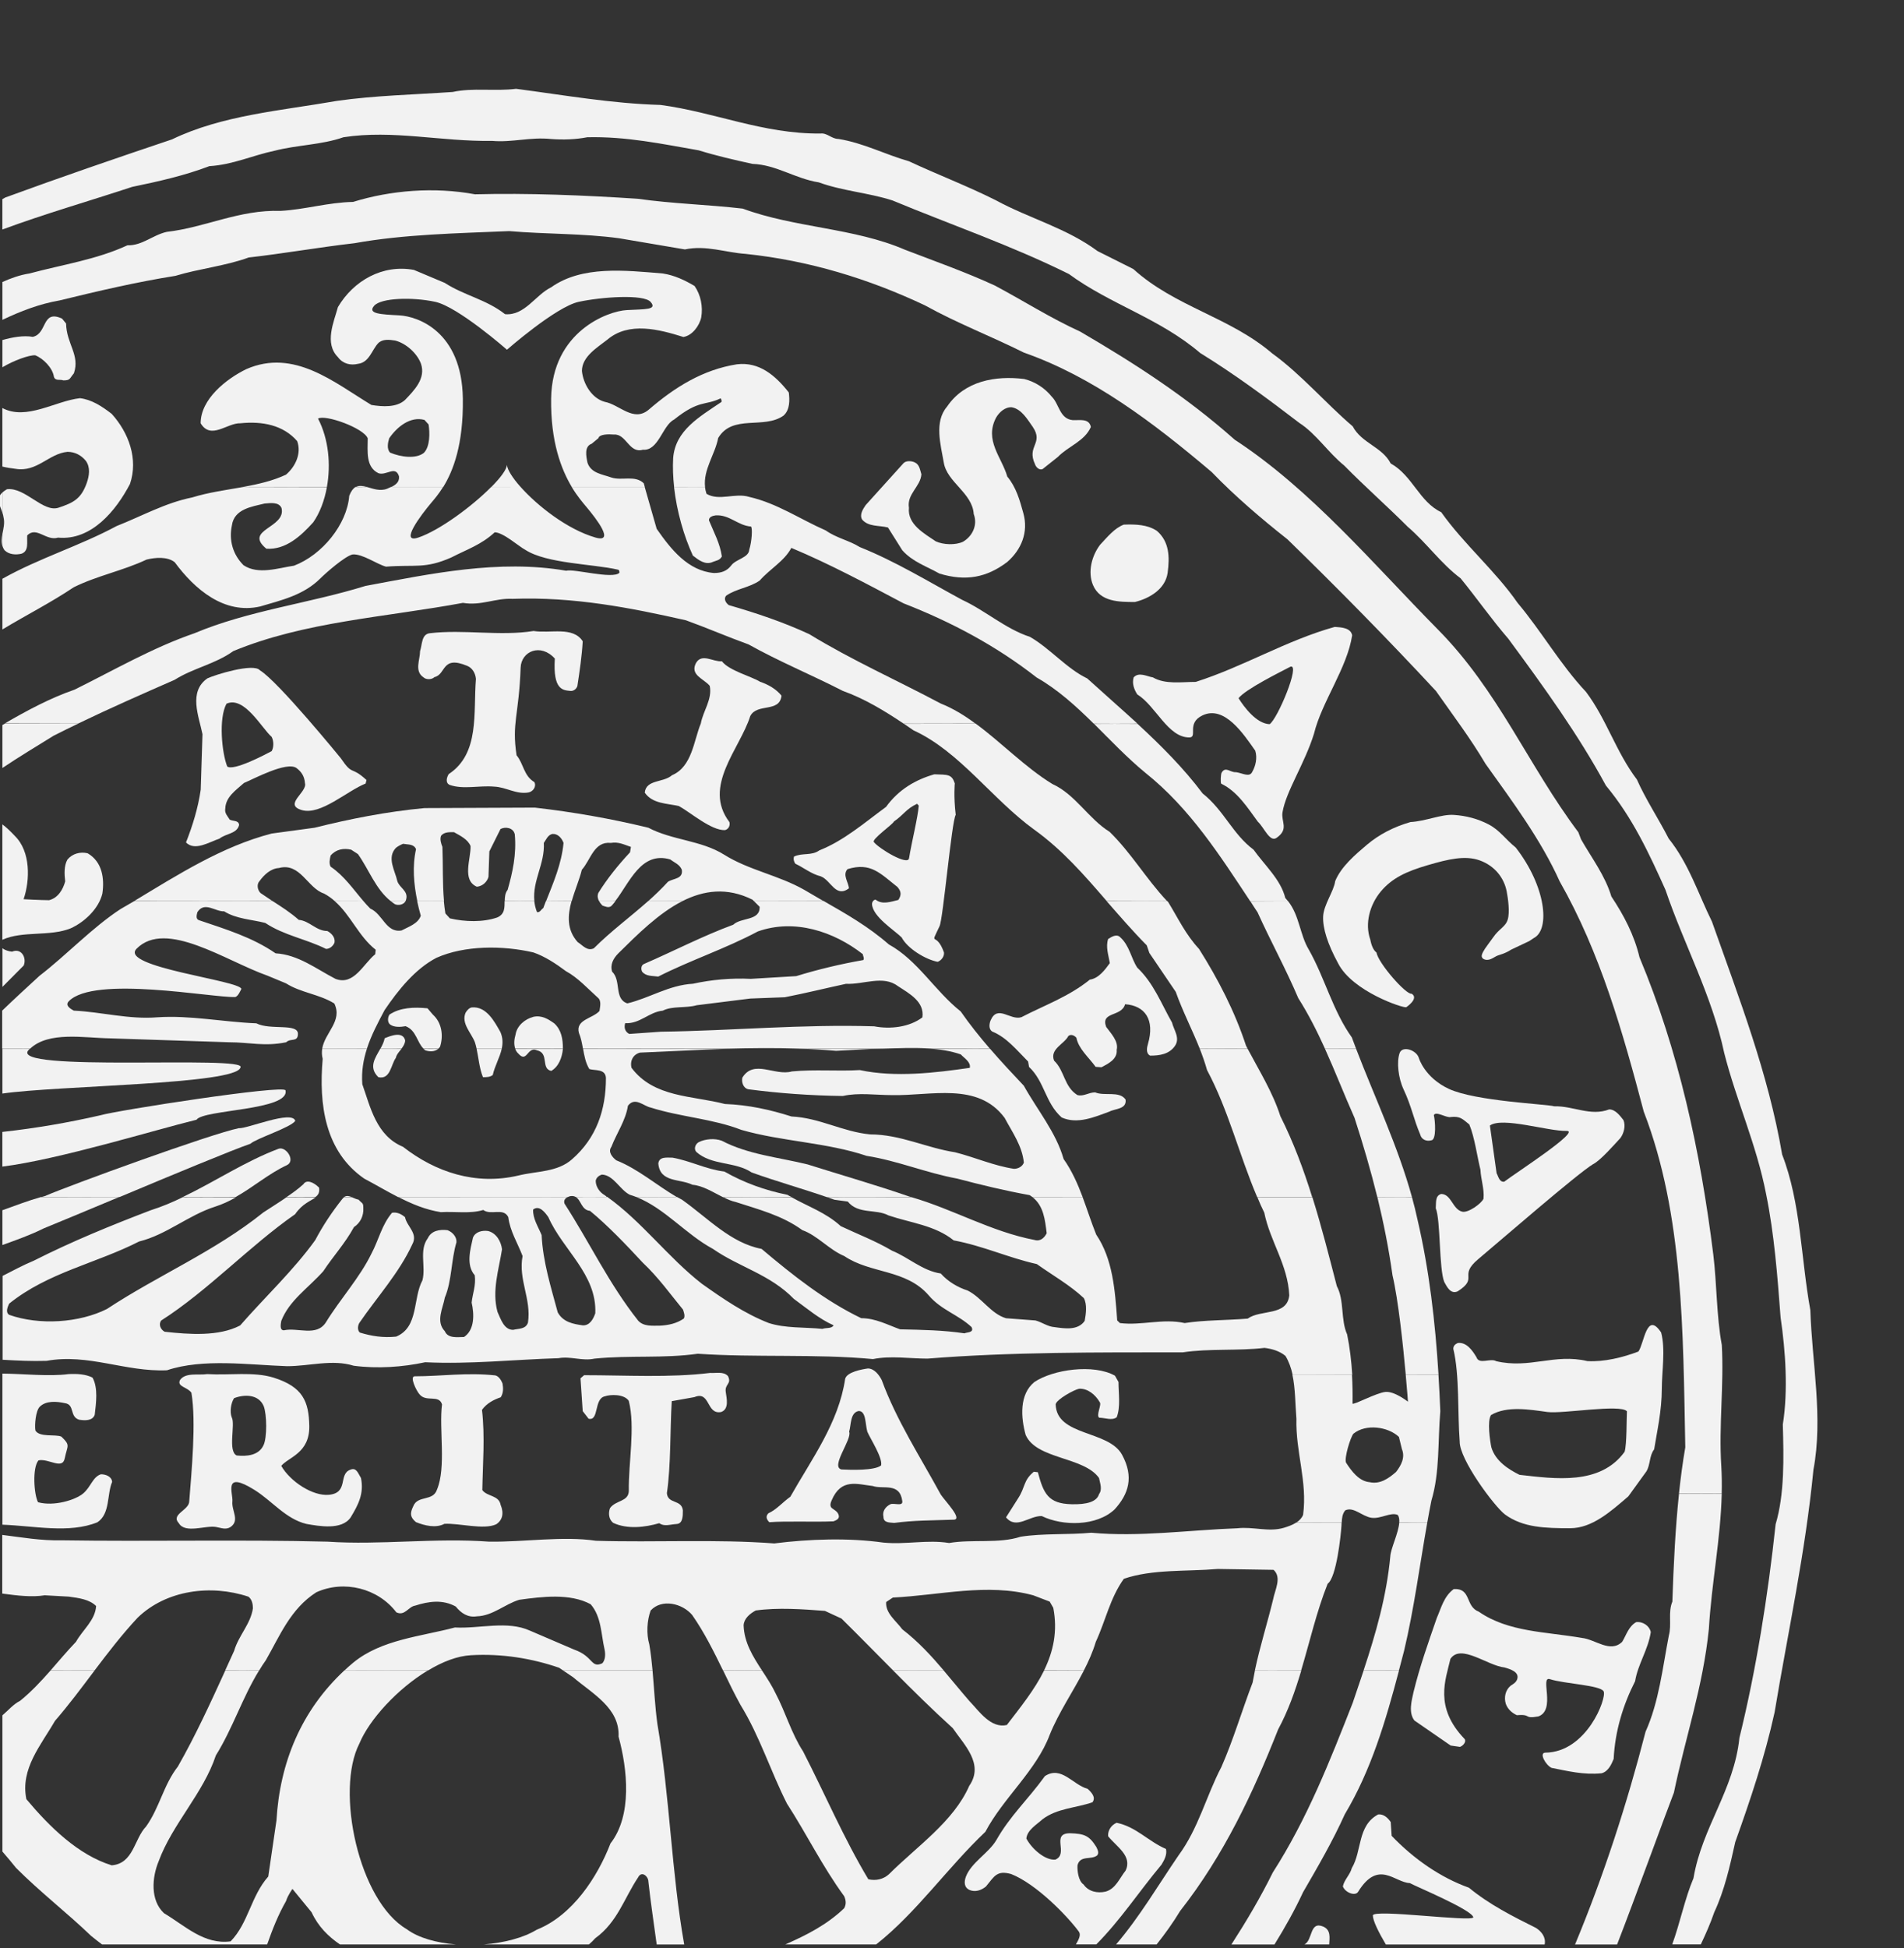 <?xml version="1.0" encoding="utf-8"?>
<!-- Generator: Adobe Illustrator 26.4.1, SVG Export Plug-In . SVG Version: 6.00 Build 0)  -->
<svg version="1.1" id="Lager_1" xmlns="http://www.w3.org/2000/svg" xmlns:xlink="http://www.w3.org/1999/xlink" x="0px" y="0px"
	 viewBox="0 0 452.67 463.03" style="enable-background:new 0 0 452.67 463.03;" xml:space="preserve">
<rect x="0" y="0" width="452.67" height="463.03" fill="#333333" stroke="none"/>
<style type="text/css">
	.st0{fill:none;}
	.st1{fill:#F2F2F2;}
</style>
<path class="st0" d="M166.16,467.78c5.74,0.11,10.85-2.12,16.04-3.72c1.49-0.63,2.99-1.26,4.48-1.92h-24.01
	c0.13,0.74,0.26,1.49,0.4,2.23C163.2,466.18,164.57,467.35,166.16,467.78z"/>
<path class="st0" d="M114.99,462.15h-6.62C110.54,462.32,112.78,462.32,114.99,462.15z"/>
<path class="st0" d="M0.57,225.36v-1.98c-0.3,0.14-0.6,0.29-0.89,0.46C-0.2,224.52,0.14,225.01,0.57,225.36z"/>
<path class="st1" d="M0.57,121.86v-4.8C-1.09,118.56-0.04,119.96,0.57,121.86z"/>
<path class="st1" d="M0.57,129.77v-2.85C0.39,127.88,0.28,128.84,0.57,129.77z"/>
<path class="st0" d="M74.08,454.5l-4.55-5.55c0,0-1.11,1.51-1.52,2.88c-1.87,3.26-3.25,6.77-4.49,10.31h17.31
	C78.04,460.26,75.63,457.88,74.08,454.5z"/>
<path class="st0" d="M154.16,447.17c0-1.17-1.6-2.65-2.45-0.96c-3.28,4.88-4.88,10.62-10.18,14.45c-0.48,0.55-0.99,1.03-1.51,1.48
	h16.12C155.47,457.17,154.71,452.21,154.16,447.17z"/>
<path class="st0" d="M3.83,443.98c-1.04-1.31-2.14-2.6-3.26-3.9v22.07h23.68c-0.87-0.66-1.73-1.32-2.58-2.02
	C16.04,454.71,9.56,449.71,3.83,443.98z"/>
<path class="st0" d="M98.91,201.85c-0.53-1.28-1.91-1.06-3.08-1.28c-0.53,0.22-1.17,0.53-1.7,0.96c-2.24,2.34-0.21,5.42,0.32,7.86
	c0.43,1.6,2.66,2.34,2.12,4.36c-0.03,0.17-0.08,0.31-0.16,0.45l-0.37,0l0.37,0c-0.45,0.82-1.67,1.08-2.49,0.72
	c-0.33-0.21-0.65-0.44-0.95-0.7l-0.04,0c-3.64-2.87-5.19-7.5-7.84-11.21l-1.59-1.05c-1.81-0.43-3.61-0.1-4.88,1.39
	c-0.22,0.83-0.43,1.91,0,2.65c3.24,2.19,5.33,5.32,7.81,8.2l-6.83-0.02c-0.77-0.68-1.62-1.28-2.57-1.8
	c-3.93-1.29-5.63-7.44-10.73-6.06c-1.92,0.11-3.5,1.6-4.57,3.08c-0.74,0.75-0.53,2.13,0.22,2.86c0.94,0.65,1.88,1.26,2.83,1.9
	l0.06,0c2.14,1.37,4.27,2.72,6.25,4.48c2.55,0.21,4.14,2.65,6.8,2.65c0.96,0.53,1.92,1.49,1.7,2.76c-0.31,0.75-1.06,1.49-2.02,1.49
	c-4.68-2.34-9.99-3.19-14.44-6.17c-3.29-0.84-6.92-0.95-9.78-2.76c-2.13,0.11-4.67-2.44-6.37,0.21c-0.1,0.53-0.53,1.6,0.43,1.91
	c6.28,2.13,12.64,4.03,18.17,7.86c5.41,0.32,9.66,3.71,14.24,6.07c4.36,1.69,6.58-3.51,9.45-5.86l0.11-1.06
	c-4.07-3.18-5.92-8.21-9.75-11.56l6.83,0c0.52,0.61,1.07,1.21,1.64,1.78c2.97,1.28,3.73,5.84,7.43,5.2
	c1.61-0.85,3.94-1.59,4.57-3.51c-0.31-1.11-0.61-2.27-0.86-3.47h0C98.37,210.19,98.01,205.86,98.91,201.85z"/>
<path class="st0" d="M135.68,284.3c-0.21,0.02-0.44,0.08-0.65,0.22l-0.08,0c-0.59,0.28-1.05,0.82-0.76,1.59
	c5.96,9.24,10.53,19.01,17.53,27.83c1.3,1.38,3.3,1.16,5.1,1.16c2.13-0.1,4.05-0.54,5.73-1.7c0.34-0.64,0-1.48-0.2-2.12
	c-2.97-3.61-5.84-7.65-9.56-11.15c-4.04-4.36-8.3-8.83-12.55-12.32c-2.06-0.18-2.1-2.59-3.41-3.29l2.89-0.02l-2.89-0.01
	C136.52,284.32,136.15,284.24,135.68,284.3z"/>
<path class="st0" d="M149.71,283.98c-2.35-1.17-3.83-4.68-6.61-4.79c-0.73,0.22-1.38,0.75-1.48,1.49c0,1.38,0.96,2.75,2.12,3.39
	c0.17,0.12,0.34,0.24,0.51,0.4l0.05,0c8.22,5.85,14.49,14.42,22.5,20.65c5.1,3.61,10.2,7.12,15.93,9.35
	c3.95,1.28,8.5,0.96,12.75,1.39c0.85-0.32,2.23,0,2.66-0.85c-3.4-1.49-6.37-4.04-9.45-6.28c-5.65-5.84-12.99-7.53-19.24-11.88
	c-6.44-3.46-11.47-9.68-18.2-12.32h0C150.76,284.31,150.24,284.14,149.71,283.98z"/>
<path class="st0" d="M230.44,404.25c2.45,2.54,5.1,6.58,8.93,5.73c3.2-4.18,6.6-8.36,8.86-12.95l9.45,0.02
	c-2.62,5.1-5.97,9.93-8.12,15.27c-3.19,8.5-11.04,14.98-15.29,23.04c-9.05,8.57-16.34,19.18-25.97,26.78h47.47
	c0.66-1.15,1.28-2.26,0.7-3.04c-2.75-3.74-10.15-11.35-16.1-13.69c-3.41-0.94-3.97,0.52-5.99,2.97c-1.17,0.96-2.59,1.36-3.87,0.83
	c-1.39-0.64-1.33-1.96-0.91-3.13c1.28-3.4,5.42-5.63,7.24-8.71c3.39-5.95,7.42-9.49,11.57-15.24c3.91-2.54,6.63,2.07,10.15,3.03
	c0.94,0.86,2.02,2.03,1.15,3.19c-3.91,1.38-8.39,1.38-11.88,4.05c-1.39,1.27-3.63,2.54-3.84,4.57c1.27,2.43,4.44,5.23,6.89,5.02
	c3.29-1.37-1.18-6.27,3.5-6.27c3.39,0.1,4.55,0.57,6.23,3.23c0.23,0.52,0.76,1.37,0.23,2.02c-1.4,1.17-4.04-0.11-4.68,2.33
	c-0.1,1.16,0.16,3.75,1.44,4.6c1.17,1.7,3.3,2.12,5.19,1.7c2.45-0.64,3.41-3.29,4.79-4.99c1.7-3.5-2.23-5.75-4.15-8.19
	c-0.1-1.37,0.75-2.65,2.02-3.19c4.68,0.96,7.49,4.41,11.74,6.22c0.31,1.39-0.43,2.66-1.07,3.73c-5.62,6.74-9.56,12.93-15.51,18.97
	h4.71c5.67-6.67,9.97-14.03,14.83-21.14c4.79-6.48,6.59-14.13,10.21-21.04c2.86-6.48,4.87-13.39,7.43-20.08
	c0.16-0.96,0.35-1.9,0.54-2.86h0c1.21-5.75,2.97-11.25,4.34-16.91c0.4-2.22,2.12-5.21,0.1-7.01l-13.27-0.21
	c-7.45,0.65-15.53,0-22.32,2.34c-3.29,4.57-4.35,9.99-6.67,14.98c-0.71,2.37-1.71,4.63-2.84,6.81l-9.45-0.04
	c2.16-4.42,3.28-9.24,2.18-14.85l-0.85-1.48l-3.92-1.5c-10.95-2.97-22.21,0-33.37,0.54l-1.59,1.06c-0.21,2.66,2.35,4.46,3.83,6.48
	c3.77,2.9,6.89,6.29,9.86,9.79l-0.41,0h0.41C226.41,399.43,228.38,401.87,230.44,404.25z"/>
<path class="st0" d="M120.7,211.51c1.17-4.15,2.13-8.39,1.7-13.17c-0.32-1.6-2.23-1.91-3.4-1.28l-2.65,5.32l-0.21,6.06
	c-0.31,1.16-1.39,2.23-2.77,2.33c-3.61-1.59-1.38-6.6-1.49-9.67c-0.64-1.6-2.43-2.44-3.93-3.29c-0.96,0-2.34-0.11-3.08,0.85
	c-0.32,0.84,0,1.81,0.32,2.65c0.17,4.15-0.01,8.57,0.38,12.88h0c0.09,0.99,0.21,1.98,0.37,2.95l1.06,1.17
	c3.62,0.85,7.86,0.97,11.26-0.21c1.86-0.8,1.73-2.38,1.76-3.91l3.6-0.02l-3.6-0.02C120.02,213.21,120.1,212.27,120.7,211.51z"/>
<path class="st0" d="M244.79,284.07c-5.84-1.06-11.57-2.44-17.22-3.93c-7.42-1.37-14.13-4.24-21.56-5.41
	c-9.47-3.19-20.18-3.4-29.76-6.17c-6.78-2.65-14.55-3.08-21.56-5.31c-1.69-0.32-3.72-2.65-5.42-0.43c-0.54,3.52-2.66,6.49-3.94,9.78
	c-0.86,1.17,0.21,2.44,1.17,3.19c5.17,2.05,9.53,5.88,14.31,8.68l0.07,0c0.41,0.23,0.82,0.46,1.23,0.67
	c6.16,4.36,11.58,10.3,18.92,11.69c7.53,6.37,15.07,12.32,23.69,16.47c3.41,0,6.27,1.6,9.25,2.65c5.21,0.11,10.4,0.21,15.3,0.95
	c0.63-0.31,2.34-0.11,1.69-1.48c-3.17-2.97-7.22-4.04-10.19-7.54c-5.42-6.27-13.82-5.1-20.08-9.35c-3.61-1.49-6.37-4.89-9.97-6.16
	c-4.79-3.51-10.34-4.89-15.86-6.69c-0.96-0.21-1.92-0.61-2.87-1.12l-0.08,0c-2.37-1.17-4.74-2.74-7.29-2.97
	c-3.08-1.49-7.71-0.48-8.12-5.05c0.2-1.7,2-1.39,3.39-1.39c4.26,0.75,7.97,2.77,12.32,3.3c4.67,2.66,9.67,4.46,14.99,5.53
	c0.33,0.2,0.66,0.39,0.99,0.54l-8.68,0.02l8.68,0.03c3.89,2.19,8.13,3.62,11.66,6.85c4.04,1.91,8.28,3.51,12.2,5.84
	c3.93,1.59,7.23,4.78,11.59,5.42c1.7,1.92,4.04,3.3,6.37,4.04c3.4,1.7,5.52,5.52,9.13,6.59l7.01,0.53c1.6,0.42,2.88,1.48,4.58,1.59
	c2.33,0.32,5.51,0.85,7.12-1.49c0.31-1.6,0.63-3.93-0.21-5.42c-3.3-3.08-7.46-5.42-11.17-8.08c-6.68-1.48-12.85-4.35-19.76-5.63
	c-4.46-3.61-10.19-4.14-15.51-5.94c-2.97-1.6-7.22-0.21-9.67-3.29l-3.18-0.43c-0.56-0.2-1.12-0.4-1.69-0.61l-0.05,0
	c-5.94-2.05-12.01-3.74-17.92-5.87c-3.94-2.66-9.47-1.59-13.17-4.89c-0.65-0.74-0.21-1.91,0.62-2.34c1.5-0.74,3.72-0.95,5.43-0.32
	c6.27,3.3,13.49,3.94,20.4,5.63c8.07,2.55,16.26,4.89,24.23,7.65c0.17,0.05,0.34,0.1,0.51,0.12l-12.63,0.01l12.63,0.02
	c9.98,2.9,18.88,8.18,29.22,10.16c1.4,0.42,2.35-0.54,2.89-1.6c-0.4-3.15-0.71-6.49-3.39-8.59h-0.01
	C245.24,284.37,245.02,284.21,244.79,284.07z"/>
<path class="st0" d="M162.27,214.19l-5,0l5,0.01c-5.64,2.86-10.69,7.92-15.22,12.4c-1.16,1.17-2.01,2.66-1.48,4.36
	c2.23,2.12,0.41,6.48,3.62,7.54c5.29-1.27,9.87-4.35,15.61-4.67c4.36-0.96,9.06-1.38,13.74-1.16l10.8-0.65
	c5.2-1.6,10.53-2.86,15.95-3.82c0.31-0.43-0.11-0.97-0.11-1.39c-6.92-5.41-16.26-8.5-24.96-5.41c-7.77,4.14-15.95,6.8-23.69,10.73
	c-1.39-0.21-2.87,0-3.83-1.17c-0.32-0.65-0.23-1.49,0.41-1.81c7.11-3.08,14.04-6.69,21.26-9.35c1.9-1.8,6.37-0.84,6.28-4.25
	l-1.37-1.36l-0.34-0.34C172.88,210.83,167.34,211.63,162.27,214.19z"/>
<path class="st0" d="M131.33,198.23c-1.07,0.22-1.49,1.38-2.03,2.13c0.27,4.93-2.73,8.96-2.25,13.79h0
	c0.09,0.86,0.29,1.75,0.65,2.68c0.75,0.11,0.85-0.53,1.49-0.96c0.21-0.56,0.43-1.12,0.64-1.68l0,0c1.76-4.49,3.66-8.82,4.15-13.83
	C133.55,199.19,132.6,198.13,131.33,198.23z"/>
<path class="st0" d="M86.59,280.14c-9.35-6.47-10.83-17.62-9.88-28.47c-0.22-0.86-0.24-1.66-0.11-2.42h0
	c0.64-3.88,4.91-6.58,2.88-10.75c-3.62-2.22-7.98-2.54-11.48-4.78l-4.36-1.81c-9.98-3.51-24.19-13.47-31.16-6.43
	c-4.31,4.36,24.68,7.55,24.9,9.57c-0.32,0.64-0.78,1.7-1.43,1.92c-5.41,0.21-33.56-5.22-39.59,1c-0.99,1.02,0.43,1.81,1.17,2.23
	c6.69,0.31,13.08,2.13,19.86,1.59c7.76-0.53,15.6,1.11,23.56,1.43c3.3,1.7,9.86-0.08,9.88,2.48c0.01,2.09-1.74,0.96-2.79,2.02
	c-5.21,1.06-8.65,0-13.6,0l-28.29-0.93c-6.21-0.1-14.56-1.73-19,2.46l-0.05,0c-0.1,0.1-0.2,0.2-0.3,0.3
	c-5.14,5.42,52.27,1.19,50.36,4.16c-0.92,4.05-43.5,4.28-56.6,6.2v9.11c7.98-0.88,15.74-2.22,23.33-3.96
	c3.94-1.17,43.68-7.31,43.99-5.92c1.06,4.79-19.56,4.54-21.15,6.98c-10.16,2.49-32.85,9.48-46.16,11.13v10.38
	c3.03-1.09,6.04-2.25,9.13-3.12l0.13,0c0.27-0.07,0.53-0.15,0.8-0.22c6.16-2.66,39.43-14.77,46.14-16.15
	c1.91,0.21,12.69-4.39,13.43-1.74c-1.06,1.59-9.28,4.17-10.66,5.44c-4.3,1.48-18.79,7.48-31.12,12.67l-0.1,0
	c-8.06,3.36-15.18,6.34-17.9,7.43c-3.17,1.58-6.51,2.76-9.84,3.96v7.29c2.46-1.25,4.89-2.57,7.4-3.61c9.03-4.57,18.38-8.39,27.83-12
	c2.6-0.83,5.1-1.87,7.56-3.07l0.06,0c7.66-3.66,14.84-8.49,22.79-11.48c1.79-0.67,4.16,2.89,1.98,3.9
	c-4.28,1.98-7.94,5.21-12.18,7.58l-6.64,0.02l6.64,0.02c-1.54,0.87-3.15,1.63-4.9,2.19c-6.35,2.02-11.59,6.69-18.07,8.28
	c-10.2,5.21-21.67,7.33-30.91,14.78c-0.32,0.73-0.95,2.02,0,2.65c7.22,2.55,16.68,1.91,23.26-1.39
	c12.23-8.07,25.51-13.59,37.19-22.95c2.09-1.37,3.88-2.48,5.49-3.6l0.06,0c1.48-1,2.8-1.96,4.02-3.07c0.68-1.11,2.33-0.57,3.71,0.83
	c0.17,1.17-0.21,1.77-0.89,2.24l-3.56,0.02l3.56,0.02c-1.14,0.86-3.12,1.46-4.85,3.98c-10.95,7.64-20.72,18.17-31.87,25.29
	c-0.63,0.94-0.11,2.12,0.84,2.65c5.85,0.64,12.86,1.17,17.95-1.49c5.85-6.7,12.76-13.17,17.86-20.29c1.81-3.41,3.97-6.67,6.42-9.76
	c0.16-0.19,0.31-0.33,0.46-0.44l0.01,0c0.61-0.42,1.18-0.26,1.82,0l-1.28,0l1.28,0.01c0.48,0.2,1,0.46,1.59,0.58
	c0.85,0.96,1.13,0.68,1.13,1.95c0.12,1.91-0.73,3.61-2.22,4.56c-2.14,3.93-4.85,6.8-7.31,10.51c-3.61,4.04-8.08,6.92-9.98,11.8
	c-0.12,0.75-0.43,2.23,0.63,2.23c3.29-0.74,7.75,1.6,9.99-1.91c3.39-5.53,8.07-10.62,10.84-16.36c1.7-3.19,2.43-6.8,4.88-9.67
	c1.17-0.21,2.24,0.32,3.09,1.06c0.42,2.23,3.19,3.82,1.7,6.49c-3.08,6.69-8.3,12.42-12.54,18.59c-0.42,0.64-0.54,1.81,0.1,2.34
	c2.77,0.85,5.53,1.28,8.62,0.96c5.4-2.24,3.92-9.03,6.26-13.4c0.84-3.29-0.86-7.12,1.27-9.99c0.85-1.8,2.77-2.13,4.67-1.91
	c1.17,0.43,2.24,1.6,2.14,2.87c-1.28,4.25-1.06,9.13-2.77,13.17c-0.42,2.45-2.23,5.63,0,7.97c0.76,1.81,3.08,1.38,4.57,1.38
	c2.55-1.7,2.44-5.42,1.81-8.18c0.22-2.13,1.06-4.04,0.74-6.49c-2.13-2.44-1.06-6.16-0.43-8.93c0.54-1.37,2.14-1.8,3.61-1.59
	c2.02,0.53,3.09,2.55,3.3,4.36c-0.75,4.78-2.45,9.88-1.07,14.88c0.75,1.59,1.49,4.25,3.72,4.25c1.28-0.32,2.98-0.11,3.52-1.71
	c0.84-5.64-2.34-10.19-1.28-15.83c-1.17-3.08-2.97-5.84-3.4-9.25c-1.16-2.34-4.14-0.32-5.95-1.7c-3.07,0.96-6.68,0.32-10.09,0.52
	c-3.6-0.57-6.89-1.94-10.07-3.58h-0.04C91.92,283.14,89.28,281.56,86.59,280.14z"/>
<path class="st0" d="M158.83,209.59c1.29-0.84,3.63-0.63,3.29-2.85c-0.52-1.28-1.79-1.71-2.74-2.45c-6.93-2.05-9.65,5.48-13.09,9.9
	l-2.78,0.01l2.78,0.02c-0.31,0.4-0.62,0.77-0.95,1.12c-0.63,0.54-1.48,0.11-2.12-0.1c-0.31-0.32-0.58-0.66-0.78-1.04h-0.01
	c-0.33-0.61-0.43-1.28-0.17-1.95c2.11-3.39,4.67-6.58,7.54-9.66l0.21-1.28c-1.59-0.53-2.97-1.27-4.77-0.95
	c-4.03-0.43-4.79,4.04-6.9,6.38c-0.55,2.29-1.67,4.83-2.4,7.45h-0.01c-0.95,3.38-1.2,6.81,1.45,9.76c1.17,0.74,2.25,2.23,3.84,1.48
	c4.14-4.14,8.68-7.46,12.92-11.23h0.01C155.76,212.75,157.34,211.24,158.83,209.59z"/>
<path class="st0" d="M1.14,172l16.17,0l-16.17-0.04c5.36-3.1,10.79-6.02,16.6-8.03c9.46-4.68,18.59-9.99,28.47-13.39
	c12.86-5.42,27.31-7.11,40.69-11.26c15.42-2.87,31.67-6.37,47.72-3.61c1.79-0.54,11.06,2.08,12.65,0.49c0-0.32,0-0.64-0.32-0.74
	c-5.95-1.39-16.95-1.42-22.04-4.71c-1.61-0.85-5.27-4.17-7.29-4.17c-3.19,2.97-6.61,4.07-10.32,5.98c-6.27,2.76-8.6,1.63-15.51,2.18
	c-2.12-0.54-5.63-3.12-7.98-2.9c-1.81,0.43-6.35,4.41-7.62,5.68c-4.03,4.03-9.35,5.2-14.35,6.69c-8.49,1.92-15.5-4.03-20.29-10.52
	c-1.7-1.37-4.57-1.16-6.7-0.63c-5.63,2.66-11.78,3.83-17.31,6.58c-5.5,3.69-11.34,6.63-16.96,10.03v22.71
	C0.76,172.21,0.95,172.1,1.14,172z"/>
<path class="st0" d="M0.57,182.53v13.41c1,0.75,1.96,1.69,2.94,2.72c3.83,3.72,3.65,10.55,2.11,15.07c0,0,4.16,0.23,6.06,0.23
	c2.14-0.53,3.3-2.55,3.83-4.46c-0.21-1.7-0.32-3.72,0.54-5.2c1.17-1.39,2.98-1.91,4.79-1.49c3.51,2.02,4.03,6.06,3.51,9.57
	c-0.85,3.61-4.25,6.79-7.55,8.28c-4.99,2-11.41,0.52-16.22,2.72v1.98c0.64,0.52,1.5,0.74,2.28,0.83c2.26-0.95,3.52,1.48,2.78,3.28
	l-5.07,5.1v5.64c2.96-2.85,5.99-5.61,8.89-8.29c6.37-4.88,12.54-11.47,19.22-15.83c1.09-0.64,2.17-1.28,3.25-1.89l16.45-0.02
	l-16.45-0.02c10.46-6.28,20.82-12.94,32.67-16.03l10.19-1.38c8.51-2.12,17.11-3.83,26.14-4.67l26.25-0.11
	c9.23,1.06,18.27,2.66,26.98,4.78c5.63,2.97,12.54,2.97,17.97,6.38c5.93,3.72,12.95,4.89,19.11,8.39c1.5,0.89,3.01,1.75,4.52,2.64
	l0.05,0c5.35,3.05,10.72,6.11,15.51,10.32c6.9,3.81,10.93,11.04,17.09,15.93c2.12,3.04,4.46,5.96,6.91,8.82h0.02
	c2.6,3.01,5.33,5.93,8.06,8.82c3.19,5.73,7.65,11.05,9.46,17.42c1.98,2.8,3.33,5.88,4.51,9.04l-2.98,0l2.98,0
	c1.1,2.96,2.06,5.99,3.24,8.92c3.96,5.84,4.47,13.18,4.99,20.4l0.65,0.63c5.19,0.64,10.2-1.16,15.4,0
	c4.68-0.74,9.98-0.63,14.98-1.06c3.08-2.23,9.35-0.53,9.88-5.52c-0.32-7.22-4.57-12.86-5.94-19.66c-0.59-1.22-1.15-2.45-1.69-3.7h0
	c-4.25-9.94-6.82-20.65-11.92-30.19c-0.48-1.71-1.07-3.38-1.72-5.05h-0.01c-1.81-4.56-4.08-8.94-5.72-13.54l-6.27-9.24l-0.62-1.81
	c-3.4-3.44-6.48-7.02-9.53-10.5l8.23-0.02l-8.23-0.03c-5.33-6.17-10.56-12.17-17.24-16.97c-9.99-7.22-17.75-18.59-28.69-23.59
	c-0.75-0.51-1.5-1.02-2.25-1.55l-0.05,0c-4.67-3.12-9.39-5.97-14.49-7.8c-7.44-3.82-15.19-7-22.42-11.05c-5-1.8-9.9-3.93-14.88-5.73
	c-13.17-2.98-26.67-5.64-41.22-5.1c-4.15-0.22-7.44,1.7-11.8,0.96c-18.39,3.41-37.72,4.46-54.61,11.47
	c-4.26,3.08-9.57,4.04-13.92,6.81c-7.69,3.37-15.39,6.76-22.97,10.41h-0.01c-1.95,0.94-3.88,1.89-5.81,2.86
	C8.7,177.38,4.58,179.84,0.57,182.53z M235.53,242.54c1.68-3.83,4.65,0.1,7.32-0.75c5.51-2.87,11.26-4.89,16.26-8.92
	c2.12-0.31,3.6-2.33,4.76-3.93c-0.31-1.91-1.03-3.83-0.4-5.74c0.85-0.53,2.02-1.27,2.86-0.42c2.23,2.01,2.55,4.89,4.05,7.22
	c3.93,3.71,5.73,8.61,8.28,13.07c0.42,1.8,2.03,3.72,0.64,5.62c-1.38,1.92-3.61,2.24-5.84,2.24c-1.08-0.54-0.78-1.92-0.53-2.76
	c1.72-5.83-0.74-9.14-5.43-9.46c-0.85,3.08-5.87,1.67-4.5,5.39c1.08,1.48,3.01,3.43,2.5,5.45c0.21,2.24-2.02,3.29-3.62,4.14
	l-1.39-0.1c-1.68-2.34-4.04-4.25-4.57-6.91c-0.43-0.52-1.28-0.95-1.91-0.42c-0.96,1.92-4.47,3.08-3.4,5.85
	c2.55,2.44,2.33,6.16,5.53,8.18c1.48,0.42,2.66-0.63,4.24-0.63c2.23,0.95,5.75-0.43,7.23,1.7c0.31,2.33-2.45,2.13-3.82,2.86
	c-3.52,1.29-7.65,3.09-11.38,1.4c-3.94-3.51-4.04-8.51-7.75-12.01l-0.22-1.28c-2.75-2.76-5.1-5.73-8.49-7.11
	C234.98,244.65,235.19,243.28,235.53,242.54z M188.77,203.6c2.02-0.95,4.15-0.12,6.05-1.49c5.73-2.23,10.73-6.59,15.82-10.31
	c2.99-4.13,7.02-6.47,11.49-7.75c3.18,0.11,4.13-0.07,4.86,2.16c0,0-0.31,3.02,0.22,7.47c-0.96,1.5-3,24.89-3.85,26.48
	c-2.44,5.21-0.85,0.91,1.06,6.23c0.1,0.95-0.64,1.91-1.5,2.23c-2.84-0.53-7.17-3.13-8.56-5.79c-1.71-1.7-6.94-4.96-7.05-7.94
	c0-0.53,0.43-1.05,0.85-1.05c1.58,1.27,3.61,0.49,5.41,0.07c0.84-1.27,0.61-2.12-0.22-3.08c-4.05-3.19-6.32-5.95-11.86-4.24
	c-1.26,1.38,0.23,3.08,0.33,4.57c-3.19,2.34-4.25-1.91-6.7-2.86c-2.22-0.53-4.02-2.03-6.06-2.98
	C188.77,204.87,188.56,204.23,188.77,203.6z M159.78,184.25c4.79-2.02,5.16-8.28,6.85-12.31c0.54-2.97,2.77-5.73,2.12-8.93
	c-1.38-1.69-4.77-2.54-3.28-5.41c1.38-2.44,4.15-0.21,6.17-0.43c1.7,2.23,7.06,3.6,9.08,4.87c1.9,0.65,3.8,1.71,5.09,3.3
	c-0.43,4.14-5.85,1.69-7.44,4.88c-2.43,7.75-11.41,16.66-4.94,25.17c0.22,0.84-0.21,1.69-1.06,1.91c-3.3,0.11-8.23-4.24-10.98-5.73
	c-2.88-0.64-6.27-0.53-8.08-3.18C153.61,185.2,157.76,186.05,159.78,184.25z M99.87,154.78c0.53-1.59,0.31-4.04,2.33-4.25
	c8.08-0.96,16.68,0.75,24.66-0.53c4.03,0.64,9.35-1.17,11.68,2.44c-0.2,3.52-0.74,7.12-1.27,10.63c-0.21,0.74-0.97,1.28-1.7,1.17
	c-1.73-0.17-4.14-0.21-3.66-7.68c-3.36-3.73-7.99-1.77-8.13,2.16c-0.4,11.41-2.13,13.07-0.97,20.82c1.69,2.02,1.69,4.88,4.24,6.38
	c0.54,1.06-0.32,2.23-1.37,2.45c-2.99,0.52-5.32-1.27-8.19-1.38c-3.61-0.32-7.33,0.74-10.62-0.42c-1.06-0.53-0.63-1.81-0.2-2.55
	c7.43-4.89,5.83-14.56,6.48-22.63c-0.11-1.28-0.79-2.57-2.02-3.08c-6.22-2.62-5,2.02-7.86,2.66c-0.63,0.64-2.03,0.64-2.65,0
	C98.49,159.46,99.87,156.8,99.87,154.78z M49.32,161.23c1.81-0.86,11-3.72,12.49-1.91c4.35,2.65,19.22,20.89,19.22,20.89
	c2.96,4.36,2.29,1.67,6.11,5.18l-0.21,0.84c-4.36,1.71-10.67,7.6-15.15,6.31c-4.5-1.3,1.37-4.27,0.73-6.4
	c-0.1-1.49-0.73-2.63-2-3.59c-2.34-1.7-10.36,2.67-12.49,3.54c-1.89,1.7-4.35,3.29-4.45,6.06c-0.21,1.16,0.54,1.8,1.05,2.65
	c0.75,0.43,2.14,0.1,2.24,1.28c-0.54,2.12-3.07,1.97-4.67,3.24c-2.54,0.85-5.85,3.02-7.96,0.91c1.59-4.04,2.86-8.19,3.51-12.55
	l0.42-13.18C47.29,170.26,44.75,164.41,49.32,161.23z"/>
<path class="st0" d="M64.58,178.53c0.53-0.85,0.53-2.44,0-3.4c-2.34-2.02-6.49-9.79-10.73-7.88c-1.92,3.51-1.1,11.73,0.17,14.92
	C55.5,183.34,63.18,179.28,64.58,178.53z"/>
<path class="st0" d="M209.66,249.25l-19.73-0.01c-5.69-0.19-11.29-0.13-16.9,0.01l-34.43-0.04c-0.22-1.27-0.45-2.54-0.96-3.72
	c-0.83-3.18,3.3-3.4,4.9-5.2c0.1-0.95,0.54-2.44-0.42-3.18c-2.35-2.13-4.78-4.78-7.55-6.27c-2.44-1.8-4.99-3.5-7.75-4.46
	c-7.34-1.7-16.36-1.7-23.05,1.28c-5.1,2.65-9.14,7.74-12.32,12.42c-1.57,2.96-3.17,5.95-4.21,9.18h-0.01
	c-0.86,2.65-1.34,5.44-1.1,8.46c1.92,5.42,3.31,12.22,9.68,14.87c7.65,5.96,17.21,9.25,27.52,6.8c4.35-1.05,9.14-0.74,12.64-3.82
	c5.84-5.1,8.08-11.79,8.08-19.34c-0.12-2.23-2.56-1.7-3.94-2.12c-0.92-1.47-1.2-3.18-1.5-4.85l34.43,0.04
	c-6.87,0.22-13.77,0.61-20.89,0.9c-1.6,0.42-2.43,1.91-2.02,3.61c5.32,7.12,14.44,6.58,22.2,8.6c5.64,0.22,10.85,1.38,15.83,2.97
	c6.71,0.32,12.11,3.62,18.71,4.26c7.2,0,13.28,3.18,20.19,4.25c4.66,1.17,9.13,3.19,14,3.93c0.97,0,2.02-0.53,2.35-1.49
	c-0.42-4.04-2.76-7.22-4.57-10.62c-6.38-8.61-17.53-5.21-26.78-5.41c-3.92,0-7.97-0.65-11.68,0.21c-7.66-0.11-15.19-0.64-22.42-1.59
	c-1.28-0.21-1.71-1.7-1.48-2.76c2.74-4.47,7.74-0.32,11.78-1.49c5.62-0.53,10.73,0,16.15-0.32c8.4,1.81,18.06,0.64,26.14-0.53
	c0.32-1.38-1.37-2.34-2.13-3.19c-2.39-0.83-5.01-1.24-7.72-1.36l10.52-0.01l-10.52-0.03C217.09,248.97,213.31,249.16,209.66,249.25z
	 M95.47,249.21l-2.32,0.02l2.32,0.02c-0.55,0.69-1.2,1.36-1.38,2.2c-1.16,1.59-1.27,5.2-4.14,4.57c-2.42-2.35-0.77-4.57,0.49-6.81
	l0.02,0c0.44-0.84,0.84-1.64,0.98-2.44c1.27-0.53,4.35-1.8,4.89,0.54C96.28,248.05,95.91,248.65,95.47,249.21z M101.11,249.64
	c-0.14-0.1-0.27-0.22-0.4-0.34l3.52-0.05C103.38,249.97,102.2,250,101.11,249.64z M104.62,248.78c-0.12,0.16-0.25,0.31-0.39,0.43
	l-3.52,0.03c-1.62-1.54-1.71-4.36-4.28-5.35c-1.16,0.21-2.75,0.32-3.72-0.43c-0.64-0.53-0.54-1.7-0.11-2.33
	c2.54-1.7,5.84-1.81,9.04-1.49l1.27,1.49C105.04,243.05,105.47,246.13,104.62,248.78z M117.15,255.48
	c-0.64,0.53-1.49,0.53-2.34,0.53c-0.86-2.16-1.03-4.53-1.51-6.76l5.98,0C118.83,251.35,117.61,253.35,117.15,255.48z M119.28,249.25
	l-5.98,0c-0.11-0.51-0.24-1.02-0.4-1.52c-0.85-2.24-3.3-4.46-2.23-7.01c0.32-0.53,0.84-1.18,1.48-1.28c3.5-0.32,5.42,3.4,6.81,5.85
	C119.56,246.68,119.56,247.98,119.28,249.25z M133.83,249.32c-0.21,2.02-0.96,4.15-2.77,5.21c-2.55-0.53-0.42-4.25-3.39-4.89
	c-2.34-1.06-2.34,3.19-4.46,0.75c-0.33-0.3-0.56-0.68-0.71-1.09l11.33-0.05C133.83,249.25,133.83,249.28,133.83,249.32z
	 M122.5,249.25c-0.38-1.02-0.24-2.34,0.07-3.33c0.32-2.12,2.23-3.71,4.25-4.24c2.01-0.43,3.5,0.53,4.99,1.59
	c1.67,1.57,2.01,3.66,2.02,5.95L122.5,249.25z M206.96,249.33l-8.17,0.43c-2.99-0.26-5.93-0.43-8.86-0.51l19.73,0.02
	C208.75,249.3,207.85,249.32,206.96,249.33z"/>
<path class="st0" d="M184.44,402.54c2.34,4.46,3.72,9.46,6.49,13.71c5.19,10.09,9.66,20.61,15.51,30.39c1.81,0.42,3.59,0,4.89-1.18
	c6.7-6.69,15.39-12.53,19.11-21.03c3.61-5.2-1.26-9.78-3.92-13.7c-4.9-4.45-9.54-9.02-14.14-13.67l-0.02,0
	c-4.07-4.09-8.11-8.22-12.3-12.36l-3.94-1.82c-5.3-0.42-11.15-0.85-16.45-0.1c-1.39,0.75-2.78,1.92-2.88,3.51
	c0.14,4.12,2.23,7.45,4.37,10.74h0C182.34,398.83,183.54,400.63,184.44,402.54z"/>
<path class="st0" d="M216.12,204c0.66-4.06,2.1-9.67,2.31-12.53l-0.41-0.43c-2.66,1.28-3.04,2.52-5.49,4.21
	c-0.21,0.64-5.41,4.27-4.76,4.9C209.04,201.75,215.82,205.81,216.12,204z"/>
<path class="st0" d="M149.6,245.73l7.53-0.53c17.02-0.22,33.47-1.81,50.7-1.28c3.82,0.74,8.39,0.21,11.47-2.13
	c0.51-3.71-3.08-5.63-5.85-7.44c-3.49-2.65-8.17-0.32-12.32-0.53c-4.9,1.06-9.64,2.24-14.54,3.19l-8.21,0.31l-12.74,1.59
	c-2.65,0.75-5.74,0.11-8.07,1.29c-3.29,0.31-5.42,3.18-8.93,2.97C148.33,244.13,148.53,245.2,149.6,245.73z"/>
<path class="st0" d="M390.81,264.22c-5-18.92-10.31-37.71-19.99-54.72c-4.44-9.88-11.26-19.01-17.63-27.94
	c-3.5-5.95-7.76-11.57-11.79-17.32c-11.36-12.22-23.05-24.11-35.26-36.01c-6.17-4.89-12.44-10.2-18.07-16.04
	c-13.91-11.79-28.26-22.63-44.62-28.37c-7.86-3.92-15.92-7-23.57-11.25c-13.29-6.27-27.41-10.63-42.62-12.22
	c-4.77-0.32-9.34-2.13-14.43-1.06l-15.62-2.65c-8.62-1.17-17.32-0.95-26.14-1.7c-12.42,0.53-24.96,0.75-36.76,2.87
	c-8.39,0.96-16.78,2.44-25.17,3.4c-5.53,2.02-11.79,2.65-17.42,4.36c-9.35,1.49-18.38,3.61-27.52,5.84
	c-4.82,0.83-9.29,2.56-13.62,4.62v4.8c2.4-0.68,5.01-1.14,7.23-0.76c3.5-0.75,2.07-6.57,6.95-4.34l0.96,1.17
	c0.1,4.89,3.36,7.47,1.86,11.83c-1.07,1.27-0.81,1.69-2.52,1.69c-0.73-0.32-1.9,0.21-2.23-0.85c-0.32-2.12-2.55-4.37-4.46-5.12
	c-1.46-0.07-5.05,1.21-7.79,2.85v9.69c5.75,3.04,12.59-1.69,18.45-2.34c2.76,0.32,5.2,1.91,7.54,3.72
	c4.04,4.46,6.37,10.73,4.35,16.67c-3.28,6.27-9.13,13.5-17.1,12.75c-2.87,0.86-5.11-2.76-7.33-0.53c-0.1,1.7,0.43,3.72-1.37,4.36
	c-1.39,0.31-2.98,0.21-4.04-0.85c-0.23-0.33-0.39-0.67-0.49-1v7.79c8.75-4.91,18.33-7.77,27.15-12.53
	c5.95-2.34,11.59-5.52,17.97-6.8c3.89-1.21,8.1-1.76,12.22-2.5l19.81,0.04c-0.58,3.2-1.69,6.14-3.25,8.37
	c-2.97,3.29-6.58,6.59-11.15,6.27c-5.52-4.56,4.78-4.89,3.61-9.67c-0.65-1.49-2.66-1.17-4.04-1.06c-2.97,0.74-7.22,1.27-7.76,5.21
	c-0.74,3.5,0.23,6.91,2.77,9.45c3.5,2.34,8.28,0.65,12,0.11c6.69-2.56,12.59-9.81,13.13-16.61c0.43-1.12,0.93-1.74,1.5-2.11l0.08,0
	c0.78-0.4,1.67-0.25,2.64,0l-0.96,0.01l0.96,0.01c1.46,0.41,3.09,1.06,4.75,0.42c0.32-0.13,0.67-0.27,1.01-0.45l0.02,0
	c1.02-0.49,1.98-1.18,1.83-2.53c-0.84-2.66-2.97-0.1-4.89-0.74c-3.07-1.49-2.55-5.21-2.55-8.3c-0.96-2.43-10.12-5.73-11.81-4.68
	c2.52,4.85,3.07,10.95,2.11,16.24l-19.81-0.02c3.51-0.65,6.96-1.44,10.09-2.9c2.22-1.91,3.71-4.99,2.66-7.96
	c-3.3-3.83-8.3-4.78-13.5-4.25c-3.19-0.11-7.01,4.04-9.46,0c0-5.73,6.06-10.52,10.84-12.86c11.37-4.99,20.94,3.19,29.76,8.51
	c2.65,0.42,5.95,0.64,7.97-1.17c2.23-2.34,4.99-5.1,3.82-8.61c-0.95-2.54-3.6-4.89-6.15-5.53c-1.39-0.21-2.98-0.42-4.04,0.64
	c-1.49,1.59-2.12,4.57-4.78,4.89c-1.8,0.43-3.61,0-4.78-1.59c-3.3-3.3-0.95-8.4,0-11.9c3.72-6.28,10.62-10.21,18.06-8.83l7.33,3.08
	c4.57,2.98,9.89,3.94,14.34,7.44c4.68,0.42,7.23-4.57,10.95-6.38c7.33-5.21,17.53-4.03,26.56-3.29c2.77,0.42,5.21,1.59,7.55,2.97
	c1.48,2.12,2.02,4.88,1.59,7.44c-0.43,2.02-2.14,4.35-4.25,4.68c-5.75-1.81-12.97-3.72-18.08,0.64c-2.45,1.91-6.04,4.04-6.04,7.44
	c0.32,3.08,2.33,6.48,5.4,7.33c3.52,0.64,6.8,4.89,10.42,1.92c6.28-5.43,12.97-9.57,21.04-10.84c5.3-0.63,9.13,2.65,12.32,6.69
	c0.21,1.71,0.32,4.15-1.28,5.53c-4.67,3.29-12.09-0.42-15.51,5.31c-0.75,3.94-3.56,7.46-3.12,11.61h0c0.06,0.55,0.18,1.1,0.37,1.67
	c3.07,1.8,6.79-0.32,10.19,0.74c6.59,1.49,12.12,5.32,18.17,7.97c2.55,1.81,5.54,2.34,8.07,3.94c8.5,3.4,16.26,8.18,24.33,12.54
	c5.53,2.55,10.3,6.9,16.15,8.81c4.79,2.76,8.72,7.54,13.61,9.88c3.95,3.6,8.01,7.14,11.94,10.73l-5.46,0.02l5.46,0.02
	c5.6,5.18,10.97,10.54,15.47,16.54c5.1,4.04,7.12,9.67,12.12,13.38c2.65,3.72,6.48,7.11,7.53,11.47c0.24,0.25,0.46,0.5,0.66,0.76h0
	c2.73,3.45,2.79,8.01,4.95,11.56c3.84,6.8,5.65,14.46,10.21,20.83c0.33,0.89,0.66,1.78,1,2.67h0c4.51,11.76,9.93,23.11,13.29,35.27
	l-2.77,0.01l2.77,0.01c0.49,1.78,0.94,3.58,1.33,5.4c2.77,11.84,4.2,24.19,4.98,36.78l-7.79-0.01c-0.63-6.94-1.77-17.77-3.15-23.6
	c-0.88-6.31-2.11-12.47-3.59-18.55h-0.01c-1.56-6.38-3.41-12.64-5.42-18.85c-2.43-5.45-4.58-11-7.04-16.45l2.2,0l-2.2,0
	c-1.85-4.1-3.88-8.14-6.35-12.02c-2.97-7.02-6.61-13.6-9.68-20.4c-0.56-0.84-1.13-1.69-1.69-2.59l-0.03,0
	c-7.15-10.82-14.33-22.1-24.95-30.56c-4.34-3.56-8.22-7.68-12.21-11.65l-0.03,0c-4.2-4.15-8.51-8.09-13.58-10.98
	c-9.78-7.65-20.5-13.28-31.65-17.63c-8.82-4.67-17.54-9.35-26.68-13.18c-1.7,3.19-5.1,4.99-7.52,7.76
	c-2.46,1.71-5.54,1.91-7.99,3.61c-0.63,0.75-0.09,1.7,0.64,2.23c6.59,1.91,12.96,4.04,19.13,6.9c10.1,6.17,20.82,10.94,31.24,16.48
	c2.92,1.16,5.62,2.81,8.23,4.75l0.05,0c6.19,4.52,11.79,10.42,18.27,14.38c5.44,2.44,8.62,8.29,13.61,11.37
	c5.23,5.12,8.6,11.07,13.65,16.45l0.03,0c0.07,0.08,0.15,0.15,0.22,0.23c2.36,3.83,4.16,7.76,7.34,11.15
	c4.56,7.22,8.51,14.87,11.16,22.95c0.12,0.24,0.25,0.48,0.37,0.74l0.01,0c2.78,5.27,5.97,10.36,7.8,16.05
	c3.11,6.17,5.51,12.63,7.57,19.24l-8.41,0l8.41,0c2.17,6.95,3.96,14.05,5.81,21.13c1.81,3.41,0.87,7.97,2.45,11.48
	c0.63,3.11,1.02,6.37,1.21,9.58l-14.17,0c-0.35-1.59-0.87-3.1-1.7-4.48c-1.39-1.17-3.18-1.7-4.99-1.91
	c-6.38,0.75-13.19,0.11-19.44,1.06c-19.97,0-41.03-0.1-60.68,1.49c-4.15,0-8.81-0.74-12.96,0.11c-13.49-1.27-28.05-0.32-41.65-1.27
	c-8.17,1.16-16.14,0.32-24.54,1.16c-2.97,0.64-5.63-0.63-8.6-0.1c-10.53,0.32-21.04,1.49-31.67,0.96c-5.31,1.16-11.37,1.59-17,0.83
	c-5.09-1.59-10.52,0.11-15.83,0.11c-9.14-0.31-19.98-1.91-28.57,0.97c-9.89,0.42-18.71-4.04-28.6-2.24
	c-3.53,0.11-7.01-0.05-10.47-0.26v3.37c5.11,0.04,11.08,0.72,15.69,0.12c2.02-0.11,4.13,0,5.74,0.84c1.37,2.45,0.84,6.06,0.52,8.83
	c-0.52,1.48-2.34,1.38-3.72,1.17c-2.33-0.74-0.96-3.61-3.4-3.94c-1.91-0.42-4.46-0.63-5.95,0.86c-0.97,0.95-1.26,4.36-1.04,5.63
	c0.95,1.71,4.8,0.83,6.18,1.47c2.23,2.13,1.44,2.04,0.81,5.12c-0.54,2.87-3.82,0-6.26,0.53c-1.5,1.8-1.05,8.12-0.1,9.94
	c3.79,1.04,8.9-0.53,10.73-2.08c1.84-1.55,2.27-3.95,4.23-4.56c1.17,0,2.55,0.53,2.66,1.81c-1.28,2.97-0.44,7.58-3.51,9.6
	c-6.66,2.71-14.9,0.86-22.58,0.6v2.41c4.65,0.57,9.23,1.4,14.1,1.28c20.93,0.32,42.38-0.21,63.21,0.32c12.64,0.85,25.5-0.95,38.47,0
	c8.5,0.11,17.43-1.38,25.38-0.21c14.25,0.43,28.48-0.42,42.39,0.63c8.3-1.05,17.64-1.37,25.92-0.2c5.32,0.53,10.42-0.75,15.64,0.1
	c5.52-0.95,11.8,0.21,17-1.49c5.3-0.85,11.47-0.43,16.79-0.95c11.46,1.06,23.16-0.64,34.74-1.06c3.83-0.43,7.44,0.96,11.05-0.11
	c0.96-0.29,2.05-0.66,2.95-1.25h0.01c0.7-0.46,1.28-1.04,1.6-1.83c1.06-7.97-1.8-14.87-1.59-22.84c-0.29-3.51-0.24-7.18-0.96-10.49
	l14.17,0.04c0.14,2.3,0.17,4.6,0.13,6.84c0.2,0.43,5.6-2.53,7.81-2.76c2.17-0.23,5.37,2.32,5.37,2.32s-0.2-2.64-0.54-6.44l7.79,0.01
	c0.18,2.88,0.32,5.78,0.44,8.68c-0.63,7.32-0.1,14.55-2.12,21.26c-0.34,1.73-0.67,3.46-0.98,5.22h0
	c-1.8,10.15-3.14,20.51-5.51,30.47c-0.41,1.57-0.81,3.14-1.23,4.69l-8.4-0.01c2.89-8.73,5.45-17.56,6.35-27.1
	c0.07-1.82,1.96-5.58,2.13-8.05l5.06-0.01l-5.06-0.03c0.05-0.7-0.04-1.31-0.34-1.76c-1.63-0.79-4.07,0.98-6.26,0.66
	c-2.25-0.33-4.26-2.72-6.25-1.76c-0.68,0.84-0.77,1.86-0.82,2.89h0c-0.01,0.28-0.02,0.55-0.04,0.83c-0.14,2.1-1.17,12.22-3.28,13.71
	c-2.65,6.64-4.24,13.73-6.3,20.62l-7.13,0.01l7.13,0.02c-1.43,4.81-3.1,9.54-5.5,13.98c-5.96,15.09-12.86,29.85-23.29,43.13
	c-1.67,2.77-3.56,5.41-5.6,7.97h17.77c3.59-5.56,6.94-11.23,9.84-17.11c8.19-12.75,13.6-26.56,19.02-40.37
	c0.87-2.55,1.74-5.09,2.58-7.64l8.4,0.02c-3.13,11.9-6.6,23.66-12.89,34.17c-2.87,6.38-6.39,12.44-9.9,18.48
	c-1.97,4.24-4.29,8.38-6.82,12.43h7.14c2.02-1.06,1.18-5.62,4.46-4.25c1.9,0.83,1.5,2.68,1.43,4.25h13.46
	c-1.74-2.97-3.05-5.6-3.09-6.91c0.11-1.59,23.66,1.61,23.89,0.45c-0.32-1.8-13.82-7.39-15.1-8.14c-3.61-0.1-7.47-5.71-12.29,2.07
	c-0.68,1.11-3.08,0.21-3.63-1.28c0.33-1.59,1.71-2.76,2.13-4.36c2.45-4.04,1.28-10.09,6.28-12.75c1.27-0.11,2.24,0.74,2.97,1.81
	l0.22,3.29c5.3,5.52,11.57,9.88,18.37,12.32c4.89,4.04,10.41,6.8,15.94,9.56c1.36,0.86,2.43,2.26,2.06,3.93h7.22
	c6.83-16.4,12.31-33.26,16.77-50.58c3.2-7.11,4.03-15.09,5.53-22.84c0.73-2.65-0.23-5.52,0.84-8.07c0.29-8.61,0.69-17.23,1.58-25.67
	h0c0.39-3.71,0.88-7.38,1.5-10.99C400.15,316.6,400.25,288.65,390.81,264.22z M83.36,360.65c-2.13,3.07-7.54,2.06-10.5,1.53
	c-4.9-1.17-8.14-5.46-12.33-8.07c-7.58-4.73-5.08,0.76-5.27,2.74c-0.22,2.23,1.81,4.46-0.42,6.05c-1.17,0.75-2.23,0.21-3.51,0
	c-2.44-0.42-7.32,1.65-8.8-0.89c-2.02-2.13,2.47-3.08,2.47-5.21c0.54-7.01,1.69-18.77,0.52-25.79c-0.95-1.38-3.47-1.4-2.73-3
	c1.28-1.91,4.44-1.12,6.46-1.44c5.32,0.32,11.05-0.63,15.84,0.85c6.94,2.2,8.34,5.67,8.45,11.47c0.12,6.5-4.97,7.41-6.66,9.49
	c2.12,3.72,7.46,7.21,11.29,6.88c4.8-0.42,2.23-4.89,5.09-5.95c1.48-0.64,1.84,0.77,2.58,1.94
	C86.59,354.99,85.16,357.67,83.36,360.65z M114.67,354.16c1.16,1.59,3.92,1.17,4.35,3.5c0.84,2.02,0.44,3.67-1.06,4.63
	c-2.97,1.38-8.8-0.32-12.31-0.11c-2.02,1.06-4.64,0.44-6.76-0.41c-1.39-1.17-1.48-2.09-0.63-3.79c1.06-2.66,4.68-1.07,5.63-3.93
	c2.23-5.31,0.45-14.41,1.2-20.26c-0.75-2.44-3.78-0.41-5.38-2.43c-0.74-0.85-2.39-4.25-1.1-4.25c6.26,0,12.46-0.95,19.16-0.21
	c0.85,0.21,1.39,1.17,1.7,1.91c0.21,1.17,0.21,2.34-0.43,3.29c-1.59,0.53-3.29,1.38-4.45,2.98
	C115.33,341.34,114.76,348.1,114.67,354.16z M172.56,330.93c0.2,1.49,0.82,3.94-1.07,4.68c-3.61,0.74-2.56-5.13-6.4-3.53l-5.38,0.96
	c-0.41,6.58-0.19,15.49-1.16,21.86c0.21,2.65,3.48,1.43,3.8,4.08c0,1.39-0.01,3.16-1.48,3.26c-1.71,0.1-2.88,0.65-4.15-0.19
	c-3.3,0.96-7.54,1.52-10.95-0.09c-1.06-0.84-1.17-2.33-0.74-3.5c1.37-1.91,4.36-1.48,4.47-4.03c-0.12-6.69,1.58-15.2-0.01-21.47
	c-1.17-1.7-4.52-1.5-5.68-1.07c-2.65,0.53-1.34,5.96-3.88,5.32l-1.39-1.8l-0.53-7.8l0.86-0.74c9.88,0,20.39,0.64,29.96-0.54
	c1.38,0.11,3.19-0.42,4.24,0.75C174.04,328.97,172.22,328.91,172.56,330.93z M226.75,361.2c-5.4,0.19-9.48,0.14-14.16,0.77
	c-1.27-0.11-2.56-0.06-2.56-1.45c-0.32-1.38,0.55-2.44,1.61-2.97c0.85-0.42,3.04,0.6,2.87-0.74c-0.58-4.56-4.56-2.76-7.02-3.61
	c-3.71-0.43-7.52-1.92-9.77,3.39c-0.22,0.51-0.53,1.28,0,1.82c0.64,0.53,1.49,0.85,1.69,1.8c0.21,0.85-0.73,1.16-1.26,1.38
	c-4.46,0.21-11.12-0.11-15.26,0.21c-0.63-0.63-0.95-1.37-0.22-2.12c1.92-0.85,3.41-2.66,5.22-3.93c5.1-9.03,11.47-17.53,13.04-28.05
	c0.45-1.6,3.92-2.23,5.39-2.44c1.5,0,2.67,1.49,3.3,2.76c3.5,9.57,9.13,18.17,14.02,27.2C224.71,356.81,228.94,361.12,226.75,361.2z
	 M265.01,358.73c-4.25,4.04-12.32,4.04-17.33,1.6c-2.97-0.11-6.06,3.29-8.5,0.31l2.84-4.47c1.81-2.76,1.21-4.24,3.76-6.37l0.97,0.11
	c1.35,5.1,2.48,7.47,7.99,7.61c3.67,0.1,6.03-0.6,6.55-2.4c0.86-1.17,0.21-2.66,0-3.84c-3.59-5.09-14.88-4.39-17.44-10.23
	c-1.15-4.14-1.55-9.61,2.07-12.58c4.44-2.98,14.06-4.37,19.16-1.5l0.84,1.49c0,2.76,0.54,5.95-0.43,8.39
	c-1.15,0.85-2.75,0.11-4.15,0.11c-0.83-0.54,0.64-3.08,0.12-3.7c-1.06-1.81-2.88-3.3-4.9-3.19c-1.16,0.21-5.38,2.53-5.58,3.69
	c0.2,7.65,12.57,6.11,15.78,11.99C269.65,351.06,268.3,355.12,265.01,358.73z M251.49,108.56l-3.65,2.9
	c-0.83,0.32-1.59-0.53-1.79-1.17c-2.03-4.36,2.12-4.91-0.52-8.85c-1.29-1.81-2.66-4.25-5-4.68c-1.59-0.1-2.98,1.16-3.72,2.44
	c-2.88,5.42,1.36,9.46,2.65,14.03c2.12,2.54,2.97,5.63,3.82,8.71c1.27,4.57-0.53,8.71-3.82,11.58c-4.9,3.73-9.88,4.67-16.14,2.76
	c-2.98-1.7-6.37-2.76-8.82-5.53l-3.41-5.42c-2.03-0.53-4.67-0.11-6.16-1.91c-0.65-1.17,0.21-2.45,0.86-3.41l9.02-9.99
	c0.63-0.63,2.01-0.53,2.75-0.11c1.07,0.54,1.17,1.81,1.48,2.77c-0.21,2.97-3.5,4.67-2.96,7.97c-0.43,3.94,3.7,6.16,6.37,7.97
	c1.8,0.84,4.68,0.95,6.48,0.1c2.35-1.38,3.51-4.04,2.55-6.59c-0.31-4.99-6.37-7.54-7.12-12.23c-0.73-4.25-2.33-9.66,0.76-13.27
	c4.14-6.16,11.56-7.44,18.37-6.59c2.55,0.63,4.9,2.13,6.59,4.25c1.71,1.7,1.81,5.21,4.9,5.52c1.59,0.1,3.92-0.53,4.34,1.6
	C257.87,104.84,253.93,106.01,251.49,108.56z M259.85,139.04c-1.28-3.08-0.32-6.92,1.7-9.57c1.7-1.8,3.39-3.93,5.62-4.78
	c2.88-0.11,5.64,0,7.87,1.48c2.96,2.55,3.07,6.17,2.56,9.99c-0.54,3.83-4.25,6.06-7.76,6.92
	C266.12,143.07,261.55,143.07,259.85,139.04z M304.9,193.09c-0.37,2.23,1.58,3.96-1.4,6.06c-1.64,1.15-2.96-2.45-4.46-3.83
	c-2.43-3.29-4.87-7.21-8.7-9.03c-0.21-0.2-0.12-2.31,0.09-2.63c0.94-1.59,2.05,0,3.42-0.11c1.5,0.21,3.17,1.26,3.82-0.01
	c0.86-1.48,1.28-3.4,0.75-5.1c-2.77-3.94-7.31-10.87-12.54-8.39c-3.93,1.87-1.02,5.24-3.16,5.24c-5.07,0-7.9-7.47-12.35-10.23
	c-0.75-1.17-1.28-2.55-0.86-4.04c1.26-1.38,3.19-0.21,4.58,0c2.96,1.7,6.68,1.07,10.18,1.07c11.37-3.62,21.58-9.88,33.05-13.07
	c1.59,0.11,3.81,0.22,4.13,2.02c-1.17,7.76-7.24,15.83-9.07,23.37C310.18,181.51,305.71,188.13,304.9,193.09z M318.15,228.99
	c-2.53-4.66-3.67-8.33-3.58-11.15c0.12-2.8,2.54-5.97,2.87-8.43c1.41-3.42,4.7-6.22,7.56-8.65c2.87-2.42,6.31-4.22,10.33-5.38
	c3.66-0.2,7.27-1.89,10.27-1.7c3.02,0.2,5.78,0.95,8.29,2.25c2.6,1.33,4.04,3.56,6.47,5.51c7.17,9.22,8.23,19.45,4.33,21.49
	l-1.13,0.75l-4.26,2.01c-1.72,1.13-2.93,1.2-3.61,1.59c-0.66,0.4-1.16,0.65-1.49,0.75c-0.47,0.14-0.9,0.14-1.27,0
	c-0.37-0.14-0.59-0.36-0.65-0.68c-0.09-0.48,0.4-1.44,1.48-2.87c0.52-0.69,0.93-1.25,1.22-1.67c1.43-2.1,2.97-2.51,3.48-4.27
	c0.53-1.77,0.07-4.99-0.24-6.63c-0.63-3.31-2.87-6.12-6.38-7.4c-3.49-1.29-7.55-0.29-12.27,1.08c-5.32,1.54-8.64,3.15-11.28,6.28
	c-2.62,3.14-3.86,7.62-2.51,11.44c0.29,1.54,0.78,2.57,1.47,3.07c0.43,2.57,7.11,10.16,8.37,9.8c1.83,1.14-1.29,3.21-1.29,3.21
	C333.52,239.63,321.52,235.61,318.15,228.99z M341.36,287.16c0.1-1.27-0.21-2.98,1.28-3.4c2.44,0,2.7,3.68,5.04,4.21
	c1.39,0.32,4.52-1.91,5.03-3.08c0.23-2.34-0.62-4.58-0.73-6.91c-0.75-2.98-1.39-7.78-2.65-10.75c-1.61-1.28-2.13-1.98-4.35-1.77
	c-1.08,0.32-3.56-1.51-4.08-0.44c0.31,1.17,0.68,5.86-0.59,5.98c-1.08,0.32-2.34-0.11-2.65-1.38c-1.59-3.72-2.02-6.59-3.93-10.67
	c-1.29-2.76-1.7-6.56-0.97-8.67c0.65-1.85,4.05-0.74,4.58,1.17c0,0,1.35,4.63,7.11,7.32c6.37,2.98,23.38,3.62,25.06,4.15
	c4.57-0.11,8.61,2.44,13.08,0.74c1.49,0,2.56,1.49,3.4,2.55c0.54,1.39,0.1,3.09-0.73,4.25c-1.39,1.49-4.76,5.35-6.46,6.19
	c-3.61,2.13-22.25,18.33-27.36,22.61c-4.84,4.05,0.25,4.35-4.87,7.64c-1.68,0.75-2.54-1.05-3.17-2.23
	C342.11,301.61,342.53,289.93,341.36,287.16z M388.74,399.57c-2.86,5.63-4.76,11.79-5.1,18.48c-0.53,1.28-1.27,2.97-2.86,3.4
	c-4.36,0.43-8.06-0.53-11.9-1.28c-1.39-0.63-3.05-3.6-1.48-3.62c9.86-0.11,14.64-13,13.86-14.56c-0.74-1.48-9.36-1.8-12.76-2.9
	c-2.48-0.81,1.49,7.36-2.77,8.85c-3.62,0.64-1.49-0.6-5.09-0.29c-1.17-0.53-2.24-1.48-2.66-2.76c-0.43-1.48-0.1-3.19,1.17-4.25
	c0.65-0.42,1.38-0.82,1.59-1.67c0.42-1.59-1.59-2.25-3.07-2.67c-4.04-0.42-10.41-5.74-12.84-2.03c-1.15,5-3.9,11.43,3.34,19
	c0.52,0.54-0.19,1.59-1.06,1.91l-2.22-0.32l-8.62-5.95c-1.48-1.92-0.62-4.78-0.2-6.8c1.48-6.06,3.5-11.7,5.51-17.53
	c1.06-2.45,1.71-5.21,4.05-6.91c4.26-0.21,2.65,4.1,5.95,5.38c7.02,4.89,16.02,4.75,24.52,6.24c3.19,0.32,6.72,3.68,9.57,0.92
	c0.97-1.59,1.5-3.62,3.3-4.67c1.59-0.21,3.17,0.85,3.5,2.34C391.84,392.13,389.4,395.54,388.74,399.57z M395.07,330.14
	c0,5.21-1.17,10.27-1.82,14.35c-1.18,1.51-0.86,3.6-1.84,5.23l-4.3,5.94c-4.21,3.61-8.62,7.57-13.82,7.57
	c-5.89,0-11.18-0.12-15.5-3.26c-2.59-1.98-10.87-13.15-10.77-17.34c-0.53-6.75-0.01-15.86-1.52-22.03c0-0.81,0.55-1.16,1.07-1.39
	c2.06-0.25,3.45,1.74,4.43,3.37c0.63,1.86,3.3,0.14,4.7,0.95c7.98,1.87,13.83-1.88,21.67-0.02c4.01,0.23,8.46-0.87,12.13-2.27
	c1.39-1.86,1.93-9.77,5.39-4.53C395.97,320.66,395.07,326.13,395.07,330.14z"/>
<path class="st0" d="M160.03,108.86c0.54-6.58,6.19-9.73,11.5-13.34v-0.43l-0.21-0.42c-3.72,1.81-5.07,0.25-11.08,5.06
	c-2.75,1.37-3.68,7.48-7.41,7.16c-3.29,0.96-3.92-3.83-6.9-3.61c-1.27-0.11-3.47-0.1-3.67,0.86l-1.59,1.32
	c-1.81,0.63-1.33,2.91-1.01,4.51c0.85,2.55,3.62,2.76,5.64,3.51c2.55,0.84,5.63-0.64,7.74,1.38l0.25,0.88l2.85,9.96
	c3.39,4.88,7.43,9.99,13.6,10.51c1.7,0,3.07-0.42,4.13-1.8c1.07-1.49,4.17-1.81,4.28-3.73c0.62-2.02,0.81-5.2,0.41-5.52
	c-3.1-0.21-5.1-2.87-8.4-2.65c-0.63,0.11-1.59,0.31-1.59,1.17c1.17,2.86,2.64,5.52,3.07,8.6c-0.52,0.96-1.37,0.96-2.12,1.28
	c-1.81,0.85-3.4-0.43-4.77-1.49c-2.13-4.61-3.83-10.49-4.48-16.31h0C160,113.42,159.91,111.09,160.03,108.86z"/>
<path class="st0" d="M100.92,99.81c-3.39-0.95-6.58,1.71-8.39,4.36c-0.31,0.97-0.63,2.56,0.22,3.41c2.55,1.07,6.12,1.56,8.02,0.06
	c1.49-1.49,1.44-4.84,1.12-6.76L100.92,99.81z"/>
<path class="st0" d="M367.91,335.61c-4.3-0.58-9.64-1.5-13.41,0.71c-0.97,1.4-0.25,6.18,0.07,7.7c0.97,3.25,4.09,5.24,6.69,6.52
	c8.4,0.94,19.16,2.55,24.98-5.47c0.55-1.75,0.45-7.9,0.56-9.64C385.18,333.67,371.7,336.07,367.91,335.61z"/>
<path class="st0" d="M126.75,287.47c-0.1,2.13,1.17,4.04,2.02,6.06c0.32,6.49,2.24,12.44,3.83,18.38c1.28,2.33,3.7,2.77,5.94,3.08
	c1.7,0.1,2.56-1.6,2.99-2.87c0.4-9.24-7.75-15.09-11.16-22.84C129.63,288.22,128.24,286.32,126.75,287.47z"/>
<path class="st0" d="M7,65c7.86-2.12,15.94-3.3,23.28-6.7c3.5,0.11,6.04-2.44,9.35-3.19c9.24-1.06,17.2-5.32,27.08-4.99
	c5.84-0.32,11.27-2.02,17.22-2.13c8.92-2.76,19.33-3.61,28.99-1.81c12.64-0.32,25.72,0.21,38.69,1.06
	c8.17,1.17,16.66,1.38,24.96,2.34c12.32,4.57,26.56,4.57,38.56,9.77c7.23,2.76,14.44,5.32,21.35,8.5
	c6.81,3.62,13.29,7.76,20.3,10.95c12.75,7.43,25.18,15.41,36.76,25.71c18.06,11.79,33.04,29.64,48.24,45.04
	c14.43,14.56,21.56,32.41,33.45,48.24l0.65,1.7c2.54,4.46,5.72,8.61,7.21,13.59c2.97,4.47,5.43,9.14,6.69,14.46
	c9.26,22.1,14.46,45.9,17.54,70.65c0.85,6.91,0.74,14.55,2.02,21.47c0.54,9.66-0.74,19.23-0.12,28.79c0.13,2.2,0.15,4.37,0.1,6.53h0
	c-0.26,10.88-2.43,21.33-3.06,32.14c-1.39,13.71-5.57,25.72-8.33,38.9c-2.55,6.62-9.22,25.05-13.51,36.11h13.13
	c1.88-5.22,3.01-10.94,5.05-15.73c2.04-12.14,9.63-20.91,10.92-33.36c3.97-16.1,6.78-33.71,8.61-50.77
	c2.14-7.19,1.92-15.77,1.71-23.71c1.28-8.16,0.63-17.39-0.53-25.44c-0.75-9.87-1.5-19.85-3.44-29.29
	c-2.26-11.71-7.08-22.21-9.97-33.59c-2.91-13.63-9.56-25.75-13.96-38.74c-3.86-8.58-7.82-17.17-14.16-24.79
	c-6.56-12.12-14.8-23.5-23.19-34.88c-4.08-4.72-7.5-9.66-11.36-14.38c-4.73-3.54-8.05-8.37-12.56-12.24
	c-4.93-4.94-10.19-9.55-15.14-14.59c-3.74-3.01-6.64-7.51-10.61-10.08c-7.73-5.91-15.56-11.7-23.6-16.64
	c-9.66-8.26-21.25-11.49-31.23-18.78c-13.62-6.76-28.02-11.69-41.96-17.49c-5.68-1.82-11.91-2.26-17.49-4.29
	c-5.58-0.86-10.09-4.19-15.77-4.39c-4.4-0.96-8.59-1.93-12.78-3.22c-8.69-1.51-17.16-3.33-26.5-3.11c-2.68,0.53-5.7,0.64-8.59,0.42
	c-4.95-0.53-9.23,0.86-14.07,0.44c-12.01,0.21-23.49-2.68-35.3-0.86c-5.15,1.82-11.04,1.82-16.42,3.22
	c-5.15,1.08-9.88,3.32-15.46,3.65c-5.89,2.26-12.12,3.65-18.35,4.93c-10.32,3.4-20.75,6.39-30.86,10.13v12.47
	C2.62,66.12,4.73,65.35,7,65z"/>
<path class="st0" d="M131.02,94.72c0.23-15.94,13.53-20.79,17.97-21.02c4.45-0.23,7.32-0.04,5.68-1.94
	c-1.64-1.9-11.69-1.19-17.1-0.02c-5.41,1.17-17.05,11.38-17.05,11.38s-11.64-10.21-17.05-11.38c-5.41-1.17-12.9-0.96-14.53,0.94
	c-1.64,1.9,1.5,2.04,5.95,2.27c4.45,0.23,14.91,3.83,15.14,19.77c0.16,10.96-2.32,17.24-4.66,21.02h-0.01
	c-1.06,1.7-2.09,2.89-2.82,3.77c-2.37,2.81-7.74,9.85-3.05,8.26c5.03-1.71,12.76-7.41,17.31-12.03c2.17-2.17,3.62-4.11,3.71-5.24
	c0.09,1.14,1.3,3.05,3.22,5.22c4.01,4.51,11.14,10.11,17.8,12.05c4.76,1.38,0.26-4.44-2.11-7.25c-0.84-0.99-2.16-2.51-3.52-4.78h0
	C133.44,111.61,130.86,105.02,131.02,94.72z"/>
<path class="st0" d="M13.95,120.67c3.47-1.17,5.31-2.05,6.67-5.83c0.6-1.68,0.96-3.73-0.22-5.32c-1.06-1.28-2.55-2.12-4.35-2.12
	c-4.46,0.42-7.22,4.88-12.33,4.04c-1.06-0.12-2.12-0.3-3.14-0.54v6.16c0.28-0.25,0.63-0.51,1.08-0.77
	C6,115.75,10.24,121.92,13.95,120.67z"/>
<path class="st0" d="M306.81,158.45c-2.23,1.17-10.75,5.37-12.35,7.5c1.39,2.23,4.31,6.06,7.39,6.17
	C303.76,170.84,309.23,157.7,306.81,158.45z"/>
<path class="st0" d="M357.62,280.87c2.77-2.12,18.37-12.17,14.84-12.08c-4.42,0.11-15.25-3.41-18.23-1.28l1.59,11.34
	C356.25,279.59,356.45,280.98,357.62,280.87z"/>
<path class="st0" d="M204.15,335.36c-2.05,0.39-1.77,3.27-2.27,4.92c0.77,1.77-4.54,8.33-1.83,8.97c2.16,0.12,7.9,0.3,9.43-0.96
	c0.4-1.79-2.51-6.23-3.28-8.01C205.68,338.37,205.93,335.36,204.15,335.36z"/>
<path class="st0" d="M55.65,332.32c-0.76,1.15-1.06,3.3-0.55,4.57c0.9,1.66-1,8.03,1.17,9.05c2.43,0.24,5.23,0,6.37-2.42
	c0.89-1.79,0.81-7.4,0.05-9.31C61.43,331.27,57.95,331.41,55.65,332.32z"/>
<path class="st0" d="M0.85,123.01c-0.06-0.41-0.16-0.79-0.28-1.16v5.06C0.81,125.63,1.17,124.32,0.85,123.01z"/>
<path class="st0" d="M325.65,352.29c2.43,0.53,4.45-0.85,6.26-2.44c1.17-1.49,2.23-3.4,1.39-5.42l-0.71-2.9
	c-2.57-2.44-7.86-3.19-10.83-0.75c-0.74,0.96-2.17,5.68-1.75,6.84C321.3,349.63,323.09,352.08,325.65,352.29z"/>
<path class="st0" d="M85.43,414.43c-5.73,11.15-0.18,37.41,11.27,44.1c2.79,2.07,7.06,3.24,11.66,3.62h6.62
	c4.84-0.38,9.47-1.58,12.63-3.51c8.5-3.39,14.45-12.53,17.53-20.5c5.21-6.69,4.04-17.65,1.92-25.39c0.32-6.8-6.24-10.21-10.81-14.13
	l-2.35-1.58l-0.97-0.65c-6.48-2.23-13.59-3.4-20.93-2.98c-3.23,0.17-6.78,1.54-10.23,3.63h-0.04
	C94.54,401.35,87.81,408.69,85.43,414.43z"/>
<path class="st0" d="M156.31,409.76c2.95,17.11,3.36,35.37,6.37,52.38h24.01c5.01-2.2,9.91-4.68,14.01-8.61
	c0.53-0.96,0.43-1.91,0-2.86c-5.21-7.12-8.91-14.77-13.6-22c-3.93-7.75-6.47-16.04-11.05-23.48c-1.46-2.65-2.78-5.37-4.1-8.12
	l-0.02,0c-2.21-4.54-4.44-9.05-7.36-13.23c-2.33-2.77-7.2-3.94-9.87-1.07c-0.85,2.34-1.06,5.52-0.32,8.07
	c0.35,2.02,0.58,4.09,0.77,6.18h0C155.53,401.3,155.72,405.63,156.31,409.76z"/>
<path class="st0" d="M37.71,442.39c-1.59,3.82-2.02,9.24,1.28,12.32c5,2.98,9.56,7.54,15.84,6.69c4.24-4.36,4.81-10.73,8.95-15.41
	l1.96-13.32c0.8-13.74,5.88-26.09,16.14-35.65h0.01c0.68-0.63,1.38-1.26,2.11-1.86c6.7-5.52,16.2-6.23,24.17-8.36
	c5.95,0.32,12.42-1.69,17.84,0.75c2.98,1.27,10.52,4.51,10.52,4.51c4.62,1.61,3.93,4.52,6.7,3.24c0.75-0.85,0.75-2.23,0.52-3.29
	c-0.85-3.72-0.73-7.76-3.3-10.73c-4.88-2.65-11.58-1.81-16.98-1.06c-3.51,1.06-6.28,3.82-10.1,3.93c-2.13,0.33-3.72-0.74-5-2.33
	c-3.07-1.71-6.36-1.28-9.66-0.21c-1.59,0.21-2.44,2.54-4.46,1.59c-4.36-5.73-12.43-7.75-19.02-4.77c-6.16,3.93-8.71,10.4-12,16.14
	c-0.57,0.79-1.1,1.6-1.6,2.46l-0.02,0c-4,6.51-6.22,13.67-10.27,20.18C48.34,426.24,41,433.46,37.71,442.39z"/>
<path class="st0" d="M4.78,404.25c2.65-2.15,4.97-4.65,7.24-7.21l10.45,0.02c-3.04,4.04-6.05,8.09-9.41,11.97
	c-3.29,5.73-8.28,11.38-6.79,18.6c5.52,6.58,12.32,13.27,20.29,15.72c5.21-0.43,5.31-6.27,8.18-9.24c3.19-4.46,4.14-9.88,7.55-14.24
	c4.24-7.43,7.76-15.15,11.27-22.83l4.16-0.02l-4.16-0.02c0.7-1.55,1.41-3.1,2.12-4.65c1.06-3.62,3.94-6.38,4.46-10.1
	c0-0.95-0.21-2.12-1.07-2.76c-8.91-2.97-19.54-1.59-26.34,5c-3.77,4.03-7.03,8.3-10.24,12.54l-10.45-0.02c2-2.28,3.95-4.61,6.04-6.8
	c1.6-2.87,4.57-5.1,4.78-8.5c-1.59-1.6-4.14-1.91-6.48-2.23l-5.74-0.32c-3.07,0.51-6.56,0.05-10.06-0.41v28.95
	C1.95,406.54,3.21,405.03,4.78,404.25z"/>
<path class="st1" d="M83.25,349.33c-2.86,1.06-0.29,5.53-5.09,5.95c-3.83,0.34-9.17-3.16-11.29-6.88c1.69-2.08,6.78-2.99,6.66-9.49
	c-0.11-5.8-1.5-9.27-8.45-11.47c-4.79-1.49-10.52-0.53-15.84-0.85c-2.02,0.32-5.17-0.47-6.46,1.44c-0.73,1.59,1.79,1.61,2.73,3
	c1.17,7.01,0.02,18.78-0.52,25.79c0,2.13-4.49,3.08-2.47,5.21c1.48,2.54,6.36,0.47,8.8,0.89c1.28,0.21,2.33,0.75,3.51,0
	c2.23-1.59,0.2-3.82,0.42-6.05c0.19-1.98-2.31-7.47,5.27-2.74c4.18,2.61,7.42,6.9,12.33,8.07c2.97,0.52,8.37,1.54,10.5-1.53
	c1.81-2.98,3.23-5.66,2.47-9.38C85.09,350.1,84.73,348.69,83.25,349.33z M62.64,343.51c-1.14,2.42-3.94,2.67-6.37,2.42
	c-2.17-1.03-0.27-7.39-1.17-9.05c-0.51-1.27-0.21-3.42,0.55-4.57c2.3-0.9,5.78-1.04,7.04,1.88
	C63.45,336.12,63.53,341.72,62.64,343.51z"/>
<path class="st1" d="M44.22,200.23c2.11,2.12,5.42-0.06,7.96-0.91c1.6-1.27,4.14-1.12,4.67-3.24c-0.1-1.18-1.49-0.85-2.24-1.28
	c-0.51-0.85-1.26-1.49-1.05-2.65c0.1-2.76,2.55-4.36,4.45-6.06c2.13-0.86,10.15-5.23,12.49-3.54c1.27,0.96,1.9,2.09,2,3.59
	c0.64,2.13-5.23,5.1-0.73,6.4c4.48,1.29,10.79-4.6,15.15-6.31l0.21-0.84c-3.83-3.51-3.15-0.82-6.11-5.18
	c0,0-14.87-18.24-19.22-20.89c-1.49-1.81-10.69,1.06-12.49,1.91c-4.57,3.18-2.03,9.02-1.17,13.27l-0.42,13.18
	C47.09,192.04,45.81,196.19,44.22,200.23z M53.85,167.25c4.24-1.91,8.39,5.86,10.73,7.88c0.53,0.96,0.53,2.54,0,3.4
	c-1.39,0.74-9.07,4.81-10.56,3.64C52.75,178.98,51.93,170.76,53.85,167.25z"/>
<path class="st1" d="M5.64,229.47c0.74-1.8-0.53-4.22-2.78-3.28c-0.78-0.09-1.64-0.31-2.28-0.83v9.2L5.64,229.47z"/>
<path class="st1" d="M16.79,220.65c3.3-1.49,6.7-4.68,7.55-8.28c0.52-3.51,0-7.55-3.51-9.57c-1.8-0.42-3.62,0.1-4.79,1.49
	c-0.85,1.48-0.74,3.5-0.54,5.2c-0.52,1.91-1.69,3.93-3.83,4.46c-1.9,0-6.06-0.23-6.06-0.23c1.54-4.51,1.72-11.35-2.11-15.07
	c-0.98-1.04-1.93-1.97-2.94-2.72v27.43C5.38,221.17,11.8,222.65,16.79,220.65z"/>
<path class="st1" d="M42.29,419.86c-3.41,4.36-4.36,9.78-7.55,14.24c-2.87,2.97-2.97,8.81-8.18,9.24
	c-7.97-2.45-14.77-9.14-20.29-15.72c-1.49-7.22,3.5-12.87,6.79-18.6c3.36-3.88,6.37-7.93,9.41-11.97l-10.45-0.02
	c-2.26,2.56-4.59,5.07-7.24,7.21c-1.57,0.78-2.84,2.29-4.21,3.45v32.38c1.12,1.29,2.22,2.59,3.26,3.9
	c5.74,5.74,12.21,10.74,17.84,16.15c0.85,0.7,1.72,1.36,2.58,2.02h39.27c1.24-3.54,2.61-7.04,4.49-10.31
	c0.41-1.37,1.52-2.88,1.52-2.88l4.55,5.55c1.56,3.37,3.96,5.75,6.74,7.64h27.54c-4.6-0.38-8.87-1.54-11.66-3.62
	c-11.45-6.69-17-32.94-11.27-44.1c2.37-5.74,9.11-13.08,16.3-17.4l-19.86,0.01c0,0,0.01-0.01,0.01-0.01h-0.01
	c-10.26,9.56-15.34,21.91-16.14,35.65L63.78,446c-4.14,4.68-4.71,11.05-8.95,15.41c-6.28,0.85-10.84-3.71-15.84-6.69
	c-3.3-3.08-2.86-8.5-1.28-12.32c3.29-8.93,10.62-16.15,13.61-25.18c4.05-6.5,6.27-13.67,10.27-20.18l-3.87-0.02l-4.16,0.02
	C50.05,404.71,46.53,412.43,42.29,419.86z"/>
<path class="st1" d="M187.1,428.68c4.68,7.22,8.39,14.88,13.6,22c0.43,0.96,0.53,1.91,0,2.86c-4.1,3.93-9,6.41-14.01,8.61h21.61
	c9.63-7.6,16.92-18.2,25.97-26.78c4.26-8.06,12.11-14.55,15.29-23.04c2.16-5.34,5.5-10.17,8.12-15.27l-9.45-0.02
	c-2.26,4.58-5.65,8.76-8.86,12.95c-3.83,0.85-6.49-3.19-8.93-5.73c-2.07-2.38-4.03-4.82-6.07-7.21h-0.41l-11.58,0.02
	c4.6,4.65,9.24,9.22,14.14,13.67c2.66,3.92,7.53,8.5,3.92,13.7c-3.72,8.5-12.41,14.35-19.11,21.03c-1.3,1.18-3.08,1.6-4.89,1.18
	c-5.86-9.78-10.32-20.29-15.51-30.39c-2.77-4.25-4.15-9.25-6.49-13.71c-0.9-1.91-2.09-3.71-3.27-5.51h0c0,0,0,0,0,0l-9.22,0.05
	c1.32,2.75,2.64,5.47,4.1,8.12C180.63,412.64,183.17,420.92,187.1,428.68z"/>
<path class="st1" d="M309.81,449.71c3.51-6.05,7.03-12.1,9.9-18.48c6.29-10.51,9.75-22.27,12.89-34.17l-8.4-0.02
	c-0.84,2.54-1.72,5.09-2.58,7.64c-5.42,13.81-10.84,27.63-19.02,40.37c-2.89,5.87-6.25,11.54-9.84,17.11h10.24
	C305.52,458.09,307.84,453.96,309.81,449.71z"/>
<path class="st1" d="M298.36,397.03L298.36,397.03c-0.2,0.96-0.38,1.9-0.55,2.86c-2.56,6.69-4.57,13.6-7.43,20.08
	c-3.62,6.9-5.42,14.56-10.21,21.04c-4.86,7.11-9.15,14.48-14.83,21.14h9.64c2.04-2.56,3.93-5.21,5.6-7.97
	c10.43-13.28,17.33-28.04,23.29-43.13c2.4-4.44,4.06-9.17,5.5-13.98l-7.13-0.02l-3.88,0C298.36,397.04,298.36,397.04,298.36,397.03z
	"/>
<path class="st1" d="M147.06,412.75c2.12,7.75,3.29,18.7-1.92,25.39c-3.08,7.97-9.02,17.11-17.53,20.5
	c-3.16,1.94-7.79,3.13-12.63,3.51h25.03c0.52-0.45,1.03-0.93,1.51-1.48c5.3-3.83,6.9-9.56,10.18-14.45c0.85-1.7,2.45-0.22,2.45,0.96
	c0.55,5.04,1.31,10,1.98,14.98h6.54c-3.02-17.01-3.43-35.27-6.37-52.38c-0.58-4.14-0.77-8.47-1.16-12.74h0c0,0,0,0,0,0.01H133.9
	l2.35,1.58C140.82,402.54,147.38,405.95,147.06,412.75z"/>
<path class="st1" d="M332.67,361.87c-0.17,2.48-2.05,6.23-2.13,8.05c-0.9,9.53-3.46,18.37-6.35,27.1l8.4,0.01
	c0.41-1.55,0.82-3.12,1.23-4.69c2.37-9.97,3.71-20.33,5.51-30.47l-1.6-0.01L332.67,361.87z"/>
<path class="st1" d="M10.63,379.16l5.74,0.32c2.33,0.32,4.89,0.64,6.48,2.23c-0.21,3.4-3.18,5.63-4.78,8.5
	c-2.09,2.19-4.04,4.52-6.04,6.8l10.45,0.02c3.22-4.25,6.48-8.51,10.24-12.54c6.8-6.59,17.43-7.97,26.34-5
	c0.86,0.64,1.07,1.81,1.07,2.76c-0.53,3.72-3.41,6.48-4.46,10.1c-0.71,1.55-1.41,3.1-2.12,4.65l4.16,0.02l3.9-0.02
	c-0.01,0.01-0.01,0.03-0.02,0.04l0.02,0c0.5-0.86,1.04-1.66,1.6-2.46c3.3-5.74,5.84-12.21,12-16.14c6.59-2.98,14.66-0.96,19.02,4.77
	c2.02,0.96,2.87-1.37,4.46-1.59c3.3-1.06,6.59-1.49,9.66,0.21c1.28,1.59,2.87,2.66,5,2.33c3.82-0.11,6.59-2.87,10.1-3.93
	c5.4-0.75,12.11-1.59,16.98,1.06c2.56,2.97,2.45,7.01,3.3,10.73c0.23,1.06,0.23,2.44-0.52,3.29c-2.77,1.28-2.08-1.63-6.7-3.24
	c0,0-7.54-3.24-10.52-4.51c-5.42-2.45-11.9-0.43-17.84-0.75c-7.97,2.13-17.47,2.84-24.17,8.36c-0.73,0.61-1.43,1.23-2.11,1.86
	l19.89-0.03c-0.01,0.01-0.03,0.02-0.04,0.03h0.04c3.45-2.09,7-3.46,10.23-3.63c7.33-0.42,14.45,0.75,20.93,2.98l0.97,0.65
	l21.25-0.01c-0.19-2.09-0.42-4.15-0.77-6.18c-0.74-2.54-0.54-5.73,0.32-8.07c2.66-2.87,7.53-1.7,9.87,1.07
	c2.92,4.18,5.14,8.69,7.36,13.23l0.02,0c-0.01-0.02-0.02-0.03-0.02-0.05l9.24,0c-2.15-3.3-4.24-6.62-4.37-10.74
	c0.1-1.59,1.48-2.76,2.88-3.51c5.3-0.74,11.15-0.31,16.45,0.1l3.94,1.82c4.19,4.13,8.23,8.27,12.3,12.36l0.02,0
	c-0.01-0.01-0.02-0.02-0.02-0.02l11.6,0l0.41,0c-2.97-3.5-6.09-6.89-9.86-9.79c-1.48-2.02-4.04-3.82-3.83-6.48l1.59-1.06
	c11.16-0.54,22.42-3.5,33.37-0.54l3.92,1.5l0.85,1.48c1.09,5.61-0.02,10.43-2.18,14.85l9.45,0.04c1.13-2.18,2.13-4.44,2.84-6.81
	c2.32-4.99,3.38-10.41,6.67-14.98c6.79-2.34,14.87-1.69,22.32-2.34l13.27,0.21c2.02,1.81,0.31,4.79-0.1,7.01
	c-1.37,5.65-3.13,11.16-4.34,16.91l3.87,0.01l7.13-0.01c2.06-6.89,3.66-13.98,6.3-20.62c2.11-1.49,3.15-11.61,3.28-13.71
	c0.02-0.28,0.03-0.55,0.04-0.83l-10.79,0.01c0,0,0.01,0,0.01-0.01h-0.01c-0.9,0.59-1.99,0.96-2.95,1.25
	c-3.61,1.07-7.22-0.32-11.05,0.11c-11.58,0.42-23.28,2.12-34.74,1.06c-5.32,0.52-11.49,0.11-16.79,0.95c-5.2,1.7-11.47,0.54-17,1.49
	c-5.21-0.85-10.31,0.43-15.64-0.1c-8.28-1.17-17.62-0.85-25.92,0.2c-13.91-1.05-28.14-0.2-42.39-0.63
	c-7.95-1.17-16.89,0.32-25.38,0.21c-12.97-0.95-25.82,0.85-38.47,0c-20.83-0.53-42.28,0-63.21-0.32c-4.87,0.12-9.44-0.71-14.1-1.28
	v13.94C4.07,379.22,7.56,379.67,10.63,379.16z"/>
<path class="st1" d="M212.36,397.03c0.01,0.01,0.02,0.02,0.02,0.02l11.58-0.02L212.36,397.03z"/>
<path class="st1" d="M61.61,396.99l-3.9,0.02l3.87,0.02C61.6,397.02,61.6,397.01,61.61,396.99z"/>
<path class="st1" d="M181.17,397.03l-9.24,0c0.01,0.02,0.02,0.03,0.02,0.05L181.17,397.03
	C181.17,397.03,181.17,397.03,181.17,397.03z"/>
<path class="st1" d="M101.73,397.03c0.01-0.01,0.03-0.02,0.04-0.03l-19.89,0.03c0,0-0.01,0.01-0.01,0.01L101.73,397.03z"/>
<path class="st1" d="M298.35,397.05l3.88,0l-3.87-0.01C298.36,397.04,298.36,397.04,298.35,397.05z"/>
<polygon class="st1" points="155.15,397.03 133.9,397.03 155.15,397.03 "/>
<path class="st1" d="M318.99,361.87L318.99,361.87c0.05-1.03,0.14-2.05,0.83-2.89c1.99-0.96,4,1.43,6.25,1.76
	c2.2,0.32,4.64-1.45,6.26-0.66c0.3,0.44,0.39,1.05,0.34,1.76l5.06,0.03l1.6,0c0,0,0,0.01,0,0.01h0c0.31-1.75,0.63-3.49,0.98-5.22
	c2.02-6.71,1.5-13.93,2.12-21.26c-0.12-2.91-0.26-5.8-0.44-8.68l-7.79-0.01c0.35,3.8,0.54,6.44,0.54,6.44s-3.21-2.55-5.37-2.32
	c-2.21,0.23-7.61,3.19-7.81,2.76c0.04-2.24,0-4.54-0.13-6.84l-14.17-0.04c0.72,3.31,0.67,6.98,0.96,10.49
	c-0.21,7.97,2.65,14.88,1.59,22.84c-0.32,0.79-0.91,1.37-1.6,1.83H318.99C318.99,361.87,318.99,361.87,318.99,361.87z
	 M321.76,340.77c2.97-2.44,8.26-1.69,10.83,0.75l0.71,2.9c0.84,2.02-0.23,3.93-1.39,5.42c-1.81,1.59-3.83,2.97-6.26,2.44
	c-2.56-0.21-4.35-2.65-5.65-4.67C319.59,346.45,321.02,341.73,321.76,340.77z"/>
<polygon class="st1" points="318.99,361.87 318.99,361.87 308.2,361.87 308.19,361.88 "/>
<path class="st1" d="M337.73,361.86l1.6,0.01c0,0,0-0.01,0-0.01L337.73,361.86z"/>
<path class="st1" d="M28.32,284.51L9.7,284.55c0.04-0.01,0.08-0.02,0.13-0.03l-0.13,0c-3.09,0.87-6.09,2.04-9.13,3.12v8.27
	c3.33-1.2,6.68-2.38,9.84-3.96C13.14,290.85,20.26,287.87,28.32,284.51z"/>
<path class="st1" d="M300.58,288.22c1.37,6.8,5.62,12.43,5.94,19.66c-0.53,4.99-6.8,3.29-9.88,5.52
	c-5.01,0.43-10.31,0.32-14.98,1.06c-5.21-1.16-10.21,0.64-15.4,0l-0.65-0.63c-0.52-7.22-1.04-14.56-4.99-20.4
	c-1.18-2.93-2.13-5.96-3.24-8.92l-2.98,0l-8.94,0.01c2.68,2.09,2.99,5.43,3.39,8.59c-0.54,1.06-1.49,2.02-2.89,1.6
	c-10.34-1.99-19.24-7.26-29.22-10.16l-12.63-0.02l-7.42,0.01c0.56,0.21,1.13,0.41,1.69,0.61l3.18,0.43c2.45,3.08,6.7,1.7,9.67,3.29
	c5.32,1.81,11.04,2.34,15.51,5.94c6.92,1.28,13.08,4.15,19.76,5.63c3.72,2.65,7.87,4.99,11.17,8.08c0.84,1.49,0.51,3.82,0.21,5.42
	c-1.61,2.34-4.79,1.81-7.12,1.49c-1.7-0.11-2.98-1.17-4.58-1.59l-7.01-0.53c-3.61-1.07-5.73-4.89-9.13-6.59
	c-2.33-0.74-4.67-2.12-6.37-4.04c-4.35-0.64-7.65-3.83-11.59-5.42c-3.92-2.33-8.17-3.93-12.2-5.84c-3.53-3.23-7.77-4.65-11.66-6.85
	l-8.68-0.03l-7.52,0.02c0.95,0.51,1.91,0.91,2.87,1.12c5.52,1.8,11.06,3.19,15.86,6.69c3.6,1.27,6.37,4.67,9.97,6.16
	c6.26,4.25,14.66,3.08,20.08,9.35c2.98,3.5,7.02,4.57,10.19,7.54c0.65,1.37-1.06,1.17-1.69,1.48c-4.9-0.74-10.09-0.84-15.3-0.95
	c-2.98-1.06-5.84-2.65-9.25-2.65c-8.61-4.15-16.15-10.1-23.69-16.47c-7.34-1.39-12.76-7.33-18.92-11.69
	c-0.41-0.22-0.82-0.44-1.23-0.67l-0.07,0c0.02,0.01,0.05,0.03,0.07,0.04h-9.62c6.73,2.64,11.77,8.86,18.2,12.32
	c6.25,4.35,13.58,6.05,19.24,11.88c3.08,2.24,6.05,4.79,9.45,6.28c-0.43,0.85-1.81,0.53-2.66,0.85c-4.25-0.43-8.8-0.11-12.75-1.39
	c-5.73-2.23-10.84-5.74-15.93-9.35c-8-6.23-14.27-14.8-22.5-20.65l-0.05,0c0.02,0.02,0.04,0.03,0.05,0.05l-4.59-0.02l-2.89,0.02
	c1.31,0.7,1.35,3.11,3.41,3.29c4.25,3.5,8.51,7.97,12.55,12.32c3.72,3.5,6.59,7.54,9.56,11.15c0.2,0.64,0.54,1.48,0.2,2.12
	c-1.68,1.16-3.61,1.6-5.73,1.7c-1.8,0-3.8,0.22-5.1-1.16c-7-8.82-11.56-18.6-17.53-27.83c-0.29-0.77,0.16-1.3,0.76-1.59l-40.25,0.02
	c3.18,1.64,6.47,3.01,10.07,3.58c3.41-0.2,7.02,0.43,10.09-0.52c1.82,1.37,4.79-0.65,5.95,1.7c0.43,3.4,2.23,6.16,3.4,9.25
	c-1.06,5.64,2.13,10.19,1.28,15.83c-0.54,1.6-2.24,1.38-3.52,1.71c-2.23,0-2.97-2.66-3.72-4.25c-1.38-4.99,0.32-10.1,1.07-14.88
	c-0.21-1.81-1.28-3.83-3.3-4.36c-1.48-0.21-3.08,0.22-3.61,1.59c-0.62,2.77-1.7,6.49,0.43,8.93c0.32,2.45-0.52,4.36-0.74,6.49
	c0.63,2.76,0.74,6.48-1.81,8.18c-1.49,0-3.82,0.42-4.57-1.38c-2.23-2.33-0.42-5.52,0-7.97c1.7-4.04,1.49-8.92,2.77-13.17
	c0.1-1.27-0.96-2.44-2.14-2.87c-1.9-0.22-3.82,0.11-4.67,1.91c-2.13,2.87-0.43,6.7-1.27,9.99c-2.34,4.36-0.86,11.16-6.26,13.4
	c-3.09,0.32-5.84-0.11-8.62-0.96c-0.64-0.53-0.52-1.7-0.1-2.34c4.24-6.16,9.46-11.9,12.54-18.59c1.48-2.66-1.28-4.26-1.7-6.49
	c-0.85-0.74-1.92-1.27-3.09-1.06c-2.45,2.87-3.18,6.49-4.88,9.67c-2.77,5.73-7.45,10.83-10.84,16.36c-2.23,3.51-6.7,1.17-9.99,1.91
	c-1.07,0-0.75-1.48-0.63-2.23c1.9-4.88,6.37-7.76,9.98-11.8c2.45-3.71,5.17-6.59,7.31-10.51c1.48-0.96,2.34-2.65,2.22-4.56
	c0-1.28-0.28-1-1.13-1.95c-0.6-0.12-1.11-0.38-1.59-0.58l-1.28-0.01l-0.55,0c0,0,0.01,0,0.01,0l-0.01,0
	c-0.15,0.11-0.31,0.25-0.46,0.44c-2.45,3.08-4.62,6.35-6.42,9.76c-5.1,7.12-12.01,13.59-17.86,20.29
	c-5.09,2.66-12.1,2.13-17.95,1.49c-0.96-0.53-1.48-1.71-0.84-2.65c11.15-7.12,20.92-17.65,31.87-25.29
	c1.72-2.52,3.71-3.13,4.85-3.98l-3.56-0.02l-3.35,0.02c0.02-0.01,0.04-0.03,0.06-0.04l-0.06,0c-1.6,1.12-3.4,2.23-5.49,3.6
	c-11.68,9.36-24.96,14.89-37.19,22.95c-6.58,3.3-16.04,3.94-23.26,1.39c-0.95-0.64-0.32-1.92,0-2.65
	c9.24-7.44,20.71-9.57,30.91-14.78c6.48-1.59,11.72-6.26,18.07-8.28c1.75-0.56,3.36-1.32,4.9-2.19l-6.64-0.02l-6,0.02
	c0.02-0.01,0.04-0.02,0.06-0.03l-0.06,0c-2.46,1.2-4.96,2.25-7.56,3.07c-9.46,3.61-18.8,7.43-27.83,12
	c-2.51,1.04-4.94,2.36-7.4,3.61v19.93c3.46,0.21,6.94,0.37,10.47,0.26c9.88-1.8,18.71,2.67,28.6,2.24
	c8.59-2.87,19.43-1.28,28.57-0.97c5.31,0,10.74-1.7,15.83-0.11c5.63,0.75,11.69,0.32,17-0.83c10.63,0.52,21.15-0.64,31.67-0.96
	c2.97-0.53,5.63,0.74,8.6,0.1c8.41-0.84,16.37,0,24.54-1.16c13.6,0.94,28.16,0,41.65,1.27c4.15-0.85,8.81-0.11,12.96-0.11
	c19.65-1.59,40.7-1.49,60.68-1.49c6.26-0.95,13.06-0.31,19.44-1.06c1.81,0.22,3.6,0.75,4.99,1.91c0.83,1.38,1.35,2.89,1.7,4.48
	l14.17,0c-0.19-3.21-0.58-6.47-1.21-9.58c-1.58-3.51-0.63-8.08-2.45-11.48c-1.84-7.08-3.63-14.18-5.81-21.13l-8.41,0l-4.67,0
	C299.42,285.77,299.98,287,300.58,288.22z M138.54,315c-2.24-0.31-4.66-0.75-5.94-3.08c-1.59-5.95-3.51-11.89-3.83-18.38
	c-0.84-2.02-2.12-3.93-2.02-6.06c1.49-1.16,2.88,0.75,3.62,1.81c3.41,7.75,11.56,13.6,11.16,22.84
	C141.1,313.4,140.24,315.1,138.54,315z"/>
<path class="st1" d="M331.06,303.1c1.38,5.83,2.52,16.66,3.15,23.6l7.79,0.01c-0.78-12.6-2.22-24.94-4.98-36.78
	c-0.39-1.82-0.84-3.62-1.33-5.4l-2.77-0.01l-5.45,0.02C328.95,290.63,330.18,296.78,331.06,303.1z"/>
<path class="st1" d="M123.21,250.39c2.13,2.43,2.13-1.81,4.46-0.75c2.97,0.64,0.84,4.36,3.39,4.89c1.81-1.06,2.56-3.19,2.77-5.21
	c0-0.03,0-0.06,0-0.07l-11.33,0.05C122.65,249.71,122.88,250.09,123.21,250.39z"/>
<path class="st1" d="M28.32,284.51l0.1,0c12.33-5.18,26.82-11.19,31.12-12.67c1.38-1.27,9.6-3.85,10.66-5.44
	c-0.74-2.65-11.53,1.95-13.43,1.74c-6.7,1.38-39.98,13.49-46.14,16.15c-0.27,0.07-0.54,0.14-0.8,0.22l18.6-0.04
	C28.39,284.49,28.35,284.5,28.32,284.51z"/>
<path class="st1" d="M198.79,249.76l8.17-0.43c0.89-0.01,1.79-0.04,2.7-0.06l-19.73-0.02C192.86,249.34,195.8,249.51,198.79,249.76z
	"/>
<path class="st1" d="M68.19,276.94c2.18-1.01-0.19-4.58-1.98-3.9c-7.95,2.99-15.13,7.83-22.79,11.48l5.93,0.02l6.64-0.02
	C60.25,282.14,63.91,278.92,68.19,276.94z"/>
<path class="st1" d="M0.57,259.91c13.1-1.91,55.68-2.15,56.6-6.2c1.9-2.97-55.5,1.26-50.36-4.16c0.1-0.1,0.2-0.2,0.3-0.3l-6.54,0.01
	V259.91z"/>
<path class="st1" d="M101.11,249.64c1.1,0.36,2.27,0.34,3.12-0.38l-3.52,0.05C100.84,249.42,100.97,249.53,101.11,249.64z"/>
<path class="st1" d="M90.47,249.21l-0.02,0c-1.26,2.24-2.91,4.47-0.49,6.81c2.87,0.63,2.97-2.98,4.14-4.57
	c0.18-0.84,0.83-1.51,1.38-2.2l-2.32-0.02l-2.71,0.02C90.45,249.24,90.46,249.22,90.47,249.21z"/>
<path class="st1" d="M114.82,256.02c0.85,0,1.7,0,2.34-0.53c0.46-2.13,1.67-4.13,2.13-6.23l-5.98,0
	C113.79,251.49,113.95,253.85,114.82,256.02z"/>
<path class="st1" d="M46.73,266.13c1.59-2.44,22.21-2.2,21.15-6.98c-0.31-1.4-40.05,4.75-43.99,5.92
	c-7.59,1.74-15.35,3.08-23.33,3.96v8.24C13.88,275.61,36.58,268.62,46.73,266.13z"/>
<path class="st1" d="M285.25,249.28c0.65,1.67,1.24,3.34,1.72,5.05c5.1,9.54,7.67,20.25,11.92,30.19h0c0,0,0,0,0,0l4.67,0l8.41,0
	c-2.06-6.61-4.47-13.07-7.57-19.24c-1.82-5.69-5.02-10.79-7.8-16.05l-0.01,0c0,0.01,0.01,0.02,0.01,0.03L285.25,249.28z"/>
<path class="st1" d="M317.2,249.25l-2.2,0c2.46,5.44,4.61,11,7.04,16.45c2.01,6.21,3.85,12.47,5.42,18.85h0.01
	c0-0.01,0-0.02-0.01-0.03l5.46,0.01l2.77-0.01c-3.36-12.16-8.78-23.51-13.29-35.27h0c0,0,0,0,0,0.01L317.2,249.25z"/>
<path class="st1" d="M187.21,283.98c-5.32-1.07-10.32-2.87-14.99-5.53c-4.35-0.53-8.06-2.54-12.32-3.3c-1.38,0-3.19-0.31-3.39,1.39
	c0.41,4.57,5.03,3.55,8.12,5.05c2.55,0.23,4.92,1.8,7.29,2.97l0.08,0c-0.03-0.01-0.06-0.03-0.08-0.04l7.61,0.02l8.68-0.02
	C187.87,284.37,187.54,284.18,187.21,283.98z"/>
<path class="st1" d="M252.87,275.47c-1.81-6.37-6.27-11.68-9.46-17.42c-2.73-2.89-5.46-5.81-8.06-8.82h-0.02
	c0.01,0.01,0.01,0.01,0.02,0.02l-4.12-0.01l-10.52,0.01c2.71,0.12,5.33,0.53,7.72,1.36c0.76,0.85,2.45,1.81,2.13,3.19
	c-8.08,1.17-17.74,2.34-26.14,0.53c-5.41,0.32-10.52-0.2-16.15,0.32c-4.04,1.17-9.04-2.98-11.78,1.49
	c-0.23,1.06,0.21,2.54,1.48,2.76c7.23,0.95,14.76,1.49,22.42,1.59c3.72-0.85,7.76-0.21,11.68-0.21c9.25,0.21,20.4-3.2,26.78,5.41
	c1.81,3.41,4.15,6.59,4.57,10.62c-0.33,0.96-1.38,1.49-2.35,1.49c-4.87-0.74-9.34-2.76-14-3.93c-6.91-1.07-12.99-4.25-20.19-4.25
	c-6.6-0.64-12-3.94-18.71-4.26c-4.98-1.59-10.19-2.76-15.83-2.97c-7.75-2.02-16.88-1.49-22.2-8.6c-0.41-1.7,0.42-3.19,2.02-3.61
	c7.12-0.29,14.02-0.68,20.89-0.9l-34.43-0.04c0.3,1.68,0.59,3.38,1.5,4.85c1.37,0.42,3.82-0.11,3.94,2.12
	c0,7.54-2.23,14.24-8.08,19.34c-3.51,3.07-8.29,2.76-12.64,3.82c-10.31,2.45-19.87-0.83-27.52-6.8c-6.37-2.65-7.76-9.45-9.68-14.87
	c-0.23-3.03,0.24-5.81,1.1-8.46l-10.63,0.01c0,0,0-0.01,0-0.01h0c-0.12,0.77-0.11,1.56,0.11,2.42c-0.95,10.85,0.53,22,9.88,28.47
	c2.69,1.42,5.34,3,8.06,4.39h0.04c-0.01-0.01-0.02-0.01-0.04-0.02l40.37-0.04c-0.03,0.01-0.06,0.03-0.08,0.04l0.08,0
	c0.21-0.13,0.44-0.19,0.65-0.22c0.48-0.06,0.85,0.02,1.15,0.19l2.89,0.01l4.54-0.03c-0.17-0.16-0.34-0.28-0.51-0.4
	c-1.17-0.64-2.12-2.01-2.12-3.39c0.1-0.74,0.76-1.28,1.48-1.49c2.77,0.11,4.26,3.62,6.61,4.79c0.53,0.16,1.05,0.34,1.56,0.54h0
	l9.55-0.04c-4.78-2.8-9.14-6.63-14.31-8.68c-0.96-0.74-2.03-2.02-1.17-3.19c1.27-3.29,3.4-6.26,3.94-9.78
	c1.7-2.22,3.73,0.11,5.42,0.43c7,2.23,14.77,2.66,21.56,5.31c9.58,2.76,20.29,2.98,29.76,6.17c7.43,1.17,14.13,4.04,21.56,5.41
	c5.65,1.49,11.38,2.87,17.22,3.93c0.23,0.14,0.45,0.29,0.65,0.45h0.01c0,0-0.01-0.01-0.01-0.01l8.95,0l2.98,0
	C256.2,281.35,254.85,278.27,252.87,275.47z"/>
<path class="st1" d="M216.22,284.4c-7.97-2.76-16.16-5.1-24.23-7.65c-6.92-1.7-14.13-2.34-20.4-5.63c-1.7-0.63-3.92-0.42-5.43,0.32
	c-0.83,0.43-1.28,1.6-0.62,2.34c3.7,3.3,9.24,2.23,13.17,4.89c5.91,2.12,11.98,3.82,17.92,5.87l0.05,0
	c-0.02-0.01-0.03-0.01-0.05-0.02l7.47,0.01l12.63-0.01C216.56,284.49,216.39,284.45,216.22,284.4z"/>
<path class="st1" d="M81.8,284.51l0.54,0l1.28,0C82.98,284.26,82.4,284.1,81.8,284.51z"/>
<path class="st1" d="M75.86,282.27c-1.39-1.4-3.03-1.94-3.71-0.83c-1.22,1.11-2.54,2.07-4.02,3.07l3.29,0.02l3.56-0.02
	C75.65,284.04,76.03,283.44,75.86,282.27z"/>
<path class="st1" d="M160.89,284.51c-0.02-0.01-0.05-0.03-0.07-0.04l-9.55,0.04H160.89z"/>
<path class="st1" d="M144.31,284.51c-0.02-0.02-0.04-0.03-0.05-0.05l-4.54,0.03L144.31,284.51z"/>
<polygon class="st1" points="298.89,284.52 303.56,284.52 298.89,284.51 "/>
<path class="st1" d="M327.46,284.54l5.45-0.02l-5.46-0.01C327.46,284.52,327.46,284.53,327.46,284.54z"/>
<polygon class="st1" points="81.79,284.52 82.34,284.52 81.8,284.51 "/>
<path class="st1" d="M94.65,284.51c0.01,0.01,0.02,0.01,0.04,0.02l40.25-0.02c0.03-0.01,0.06-0.03,0.08-0.04L94.65,284.51z"/>
<path class="st1" d="M28.32,284.51c0.03-0.01,0.07-0.03,0.1-0.04l-18.6,0.04c-0.04,0.01-0.08,0.02-0.13,0.03L28.32,284.51z"/>
<path class="st1" d="M196.68,284.53l7.42-0.01l-7.47-0.01C196.64,284.52,196.66,284.53,196.68,284.53z"/>
<path class="st1" d="M68.06,284.56l3.35-0.02l-3.29-0.02C68.1,284.53,68.09,284.54,68.06,284.56z"/>
<polygon class="st1" points="245.45,284.52 254.39,284.52 245.44,284.51 "/>
<path class="st1" d="M172,284.56l7.52-0.02l-7.61-0.02C171.94,284.53,171.97,284.54,172,284.56z"/>
<path class="st1" d="M43.37,284.55l6-0.02l-5.93-0.02C43.41,284.52,43.39,284.54,43.37,284.55z"/>
<path class="st1" d="M145.35,215.33c0.32-0.34,0.64-0.72,0.95-1.12l-2.78-0.02l-1.07,0c0.19,0.37,0.47,0.72,0.78,1.04
	C143.86,215.44,144.71,215.87,145.35,215.33z"/>
<path class="st1" d="M96.41,214.19l-0.37,0l-3.07,0.03c0.3,0.26,0.62,0.49,0.95,0.7C94.75,215.27,95.96,215.02,96.41,214.19z"/>
<path class="st1" d="M297.29,214.24c0.56,0.9,1.13,1.75,1.69,2.59c3.07,6.8,6.7,13.39,9.68,20.4c2.46,3.88,4.49,7.92,6.35,12.02
	l2.2,0l5.19,0c-0.34-0.89-0.67-1.78-1-2.67c-4.55-6.37-6.37-14.02-10.21-20.83c-2.16-3.55-2.22-8.11-4.95-11.56h0c0,0,0,0,0,0
	L297.29,214.24z"/>
<path class="st1" d="M101.64,239.65c-3.19-0.32-6.49-0.21-9.04,1.49c-0.43,0.63-0.53,1.8,0.11,2.33c0.96,0.75,2.55,0.64,3.72,0.43
	c2.57,0.99,2.66,3.81,4.28,5.35l3.52-0.03c0.14-0.12,0.27-0.27,0.39-0.43c0.85-2.65,0.42-5.73-1.7-7.64L101.64,239.65z"/>
<path class="st1" d="M126.82,241.67c-2.02,0.53-3.93,2.12-4.25,4.24c-0.31,1-0.45,2.32-0.07,3.33l11.33-0.03
	c-0.01-2.3-0.35-4.38-2.02-5.95C130.32,242.2,128.83,241.25,126.82,241.67z"/>
<path class="st1" d="M112.16,239.44c-0.64,0.1-1.17,0.75-1.48,1.28c-1.07,2.55,1.38,4.77,2.23,7.01c0.16,0.5,0.29,1.01,0.4,1.52
	l5.98,0c0.27-1.26,0.28-2.57-0.32-3.96C117.58,242.84,115.66,239.12,112.16,239.44z"/>
<path class="st1" d="M91.45,246.77c-0.14,0.81-0.53,1.6-0.98,2.44l2.68,0.02l2.32-0.02c0.43-0.56,0.81-1.16,0.86-1.91
	C95.8,244.96,92.72,246.24,91.45,246.77z"/>
<path class="st1" d="M271.34,214.17l-8.23,0.02c3.05,3.48,6.13,7.06,9.53,10.5l0.62,1.81l6.27,9.24c1.63,4.6,3.91,8.98,5.72,13.54
	h0.01c0-0.01-0.01-0.02-0.01-0.03l11.34-0.03c-0.12-0.26-0.25-0.5-0.37-0.74c-2.65-8.08-6.6-15.73-11.16-22.95
	c-3.18-3.4-4.99-7.33-7.34-11.15c-0.07-0.07-0.15-0.15-0.22-0.23l-0.03,0c0.01,0.01,0.02,0.02,0.03,0.03L271.34,214.17z"/>
<path class="st1" d="M7.15,249.2c-0.02,0.02-0.03,0.03-0.05,0.05l0.05,0c4.44-4.19,12.79-2.56,19-2.46l28.29,0.93
	c4.95,0,8.39,1.06,13.6,0c1.05-1.06,2.8,0.08,2.79-2.02c-0.01-2.56-6.58-0.79-9.88-2.48c-7.96-0.32-15.8-1.96-23.56-1.43
	c-6.79,0.54-13.17-1.27-19.86-1.59c-0.74-0.43-2.16-1.21-1.17-2.23c6.03-6.21,34.18-0.79,39.59-1c0.65-0.22,1.11-1.28,1.43-1.92
	c-0.22-2.02-29.22-5.21-24.9-9.57c6.97-7.04,21.18,2.92,31.16,6.43l4.36,1.81c3.5,2.23,7.86,2.55,11.48,4.78
	c2.03,4.18-2.24,6.88-2.88,10.75l10.63-0.03c0,0.01-0.01,0.02-0.01,0.03h0.01c1.04-3.23,2.64-6.22,4.21-9.18
	c3.18-4.68,7.22-9.77,12.32-12.42c6.69-2.98,15.72-2.98,23.05-1.28c2.76,0.95,5.31,2.65,7.75,4.46c2.77,1.49,5.2,4.15,7.55,6.27
	c0.96,0.74,0.53,2.23,0.42,3.18c-1.6,1.81-5.73,2.03-4.9,5.2c0.5,1.18,0.73,2.45,0.96,3.72l34.43,0.04
	c5.61-0.14,11.21-0.21,16.9-0.01l19.73,0.01c3.64-0.09,7.43-0.28,11.04-0.05l10.52,0.03l4.1-0.01c-2.46-2.86-4.8-5.78-6.91-8.82
	c-6.17-4.89-10.19-12.12-17.09-15.93c-4.8-4.21-10.16-7.27-15.51-10.32l-0.05,0c0.02,0.01,0.04,0.02,0.05,0.03h-16.56l1.37,1.36
	c0.09,3.4-4.38,2.45-6.28,4.25c-7.22,2.66-14.15,6.27-21.26,9.35c-0.64,0.31-0.73,1.16-0.41,1.81c0.96,1.17,2.45,0.96,3.83,1.17
	c7.74-3.93,15.92-6.59,23.69-10.73c8.7-3.09,18.04,0,24.96,5.41c0,0.42,0.42,0.96,0.11,1.39c-5.41,0.95-10.74,2.22-15.95,3.82
	l-10.8,0.65c-4.68-0.23-9.38,0.2-13.74,1.16c-5.74,0.32-10.32,3.41-15.61,4.67c-3.21-1.06-1.39-5.42-3.62-7.54
	c-0.53-1.71,0.32-3.19,1.48-4.36c4.53-4.47,9.59-9.54,15.22-12.4l-5-0.01l-3.13,0c0,0,0.01,0,0.01-0.01h-0.01
	c-4.24,3.78-8.78,7.09-12.92,11.23c-1.59,0.75-2.67-0.74-3.84-1.48c-2.64-2.95-2.39-6.38-1.45-9.76l-6.09,0.01c0,0,0-0.01,0-0.01
	l0,0c-0.22,0.56-0.43,1.12-0.64,1.68c-0.64,0.43-0.74,1.06-1.49,0.96c-0.36-0.92-0.56-1.81-0.65-2.68h0c0,0.01,0,0.03,0,0.04
	l-3.45-0.02l-3.6,0.02c-0.03,1.53,0.1,3.11-1.76,3.91c-3.4,1.17-7.64,1.06-11.26,0.21l-1.06-1.17c-0.16-0.97-0.28-1.96-0.37-2.95h0
	c0,0,0,0,0,0l-6.34,0.02c0.25,1.2,0.54,2.35,0.86,3.47c-0.63,1.92-2.97,2.65-4.57,3.51c-3.7,0.64-4.46-3.92-7.43-5.2
	c-0.58-0.58-1.12-1.17-1.64-1.78l-6.83,0c3.83,3.34,5.69,8.38,9.75,11.56l-0.11,1.06c-2.87,2.34-5.09,7.54-9.45,5.86
	c-4.57-2.35-8.83-5.75-14.24-6.07c-5.53-3.82-11.89-5.73-18.17-7.86c-0.95-0.32-0.53-1.38-0.43-1.91c1.7-2.66,4.25-0.11,6.37-0.21
	c2.86,1.81,6.49,1.92,9.78,2.76c4.46,2.97,9.77,3.83,14.44,6.17c0.96,0,1.71-0.74,2.02-1.49c0.22-1.28-0.74-2.23-1.7-2.76
	c-2.66,0-4.25-2.44-6.8-2.65c-1.98-1.76-4.11-3.11-6.25-4.48l-0.06,0c0.02,0.01,0.04,0.03,0.06,0.04l-16.45-0.02l-16.45,0.02
	c-1.08,0.61-2.16,1.26-3.25,1.89c-6.68,4.36-12.86,10.95-19.22,15.83c-2.9,2.67-5.93,5.44-8.89,8.29v9.02L7.15,249.2z
	 M148.64,243.18c3.51,0.21,5.64-2.66,8.93-2.97c2.33-1.18,5.42-0.54,8.07-1.29l12.74-1.59l8.21-0.31c4.9-0.96,9.64-2.13,14.54-3.19
	c4.15,0.21,8.83-2.12,12.32,0.53c2.77,1.8,6.37,3.72,5.85,7.44c-3.08,2.34-7.65,2.87-11.47,2.13c-17.22-0.53-33.68,1.05-50.7,1.28
	l-7.53,0.53C148.53,245.2,148.33,244.13,148.64,243.18z"/>
<path class="st1" d="M76.6,249.25c0,0,0,0.01,0,0.01l10.63-0.01c0-0.01,0.01-0.02,0.01-0.03L76.6,249.25z"/>
<path class="st1" d="M235.35,249.25c-0.01-0.01-0.01-0.01-0.02-0.02l-4.1,0.01L235.35,249.25z"/>
<path class="st1" d="M90.45,249.25l2.71-0.02l-2.68-0.02C90.46,249.22,90.45,249.24,90.45,249.25z"/>
<path class="st1" d="M285.25,249.28l11.34-0.03c0-0.01-0.01-0.02-0.01-0.03l-11.34,0.03C285.25,249.26,285.25,249.27,285.25,249.28z
	"/>
<polygon class="st1" points="322.39,249.25 322.39,249.25 317.2,249.25 "/>
<path class="st1" d="M0.57,249.22v0.04l6.54-0.01c0.02-0.02,0.03-0.03,0.05-0.05L0.57,249.22z"/>
<path class="st1" d="M272.31,183.68c10.62,8.46,17.79,19.75,24.95,30.56l0.03,0c-0.01-0.02-0.02-0.03-0.03-0.05l8.97,0
	c-0.21-0.26-0.43-0.52-0.66-0.76c-1.06-4.36-4.88-7.75-7.53-11.47c-5-3.72-7.02-9.34-12.12-13.38c-4.49-5.99-9.86-11.36-15.47-16.54
	l-5.46-0.02l-4.88,0.02C264.09,176,267.97,180.11,272.31,183.68z"/>
<path class="st1" d="M61.94,212.25c-0.75-0.74-0.96-2.11-0.22-2.86c1.07-1.48,2.65-2.97,4.57-3.08c5.1-1.38,6.8,4.77,10.73,6.06
	c0.96,0.51,1.81,1.12,2.57,1.8l6.83,0.02c-2.48-2.88-4.57-6.01-7.81-8.2c-0.43-0.74-0.22-1.82,0-2.65c1.27-1.49,3.08-1.81,4.88-1.39
	L85.1,203c2.65,3.72,4.2,8.35,7.84,11.21l0.04,0c-0.01-0.01-0.02-0.02-0.04-0.03l3.1,0l0.37,0c0.07-0.13,0.13-0.28,0.16-0.45
	c0.54-2.02-1.69-2.76-2.12-4.36c-0.53-2.44-2.55-5.52-0.32-7.86c0.52-0.42,1.17-0.74,1.7-0.96c1.17,0.22,2.55,0,3.08,1.28
	c-0.91,4.01-0.54,8.34,0.31,12.36h0c0-0.01,0-0.01,0-0.02l6.34,0c-0.39-4.31-0.21-8.73-0.38-12.88c-0.32-0.84-0.64-1.8-0.32-2.65
	c0.75-0.96,2.13-0.85,3.08-0.85c1.5,0.85,3.29,1.7,3.93,3.29c0.11,3.07-2.12,8.08,1.49,9.67c1.38-0.11,2.45-1.17,2.77-2.33
	l0.21-6.06l2.65-5.32c1.17-0.63,3.08-0.32,3.4,1.28c0.43,4.78-0.53,9.03-1.7,13.17c-0.6,0.76-0.67,1.69-0.69,2.64l3.6,0.02
	l3.44-0.02c-0.48-4.83,2.53-8.86,2.25-13.79c0.54-0.75,0.96-1.91,2.03-2.13c1.27-0.11,2.23,0.96,2.66,2.13
	c-0.48,5.01-2.38,9.34-4.15,13.83l6.1-0.05c0,0.02-0.01,0.03-0.01,0.05h0.01c0.73-2.62,1.85-5.16,2.4-7.45
	c2.11-2.34,2.87-6.81,6.9-6.38c1.8-0.32,3.19,0.42,4.77,0.95l-0.21,1.28c-2.87,3.08-5.43,6.27-7.54,9.66
	c-0.27,0.67-0.16,1.34,0.17,1.95h0.01c0,0,0-0.01-0.01-0.01l1.07,0.01l2.78-0.01c3.44-4.42,6.16-11.95,13.09-9.9
	c0.95,0.74,2.23,1.17,2.74,2.45c0.34,2.23-2,2.01-3.29,2.85c-1.5,1.65-3.08,3.15-4.7,4.6l3.13,0l5,0
	c5.07-2.56,10.61-3.36,16.66-0.34l0.34,0.34l16.51-0.03c-1.51-0.89-3.03-1.76-4.52-2.64c-6.17-3.51-13.19-4.67-19.11-8.39
	c-5.42-3.4-12.34-3.4-17.97-6.38c-8.71-2.12-17.75-3.72-26.98-4.78l-26.25,0.11c-9.03,0.85-17.63,2.55-26.14,4.67l-10.19,1.38
	c-11.85,3.08-22.21,9.74-32.67,16.03l16.45,0.02l16.39-0.02C63.83,213.51,62.88,212.9,61.94,212.25z"/>
<path class="st1" d="M0.57,172.32v10.21c4.01-2.69,8.13-5.15,12.18-7.67c1.93-0.98,3.87-1.93,5.81-2.86l-1.26,0l-16.17,0
	C0.95,172.1,0.76,172.21,0.57,172.32z"/>
<path class="st1" d="M214.92,172.03c0.75,0.53,1.5,1.04,2.25,1.55c10.95,5,18.71,16.36,28.69,23.59c6.69,4.8,11.91,10.8,17.24,16.97
	l8.23,0.03l6.13-0.01c-5.05-5.38-8.42-11.33-13.65-16.45c-4.99-3.08-8.17-8.92-13.61-11.37c-6.48-3.96-12.09-9.86-18.27-14.38
	l-0.05,0c0.02,0.01,0.03,0.02,0.05,0.03L214.92,172.03z"/>
<path class="st1" d="M99.22,214.21l6.34-0.02c0,0,0,0,0,0l-6.34,0C99.22,214.2,99.22,214.2,99.22,214.21z"/>
<polygon class="st1" points="142.44,214.19 142.44,214.2 143.51,214.2 "/>
<path class="st1" d="M195.82,214.19c-0.02-0.01-0.04-0.02-0.05-0.03l-16.51,0.03H195.82z"/>
<path class="st1" d="M127.05,214.19c0-0.01,0-0.03,0-0.04l-3.44,0.02L127.05,214.19z"/>
<polygon class="st1" points="154.13,214.2 157.26,214.19 154.13,214.19 "/>
<path class="st1" d="M92.94,214.19c0.01,0.01,0.02,0.02,0.04,0.03l3.07-0.03L92.94,214.19z"/>
<path class="st1" d="M64.77,214.15l-16.39,0.02l16.45,0.02C64.81,214.18,64.79,214.16,64.77,214.15z"/>
<path class="st1" d="M277.5,214.19c-0.01-0.01-0.02-0.02-0.03-0.03l-6.13,0.01L277.5,214.19z"/>
<path class="st1" d="M297.29,214.24l8.94-0.05c0,0,0,0,0,0l-8.97,0C297.27,214.21,297.28,214.22,297.29,214.24z"/>
<path class="st1" d="M129.84,214.19C129.84,214.19,129.84,214.2,129.84,214.19l6.09,0c0-0.02,0.01-0.03,0.01-0.05L129.84,214.19z"/>
<path class="st1" d="M17.53,139.58c5.53-2.75,11.68-3.92,17.31-6.58c2.13-0.53,4.99-0.74,6.7,0.63
	c4.79,6.49,11.79,12.44,20.29,10.52c5.01-1.49,10.32-2.66,14.35-6.69c1.27-1.28,5.82-5.26,7.62-5.68c2.34-0.22,5.86,2.36,7.98,2.9
	c6.92-0.54,9.24,0.59,15.51-2.18c3.72-1.92,7.13-3.02,10.32-5.98c2.02,0,5.69,3.32,7.29,4.17c5.09,3.29,16.09,3.33,22.04,4.71
	c0.32,0.1,0.32,0.42,0.32,0.74c-1.59,1.6-10.86-1.03-12.65-0.49c-16.05-2.76-32.3,0.74-47.72,3.61
	c-13.39,4.15-27.84,5.85-40.69,11.26c-9.88,3.4-19.02,8.71-28.47,13.39c-5.81,2.01-11.24,4.93-16.6,8.03l16.17,0.04l1.26,0
	c0,0,0,0-0.01,0h0.01c7.58-3.65,15.28-7.04,22.97-10.41c4.35-2.77,9.66-3.73,13.92-6.81c16.89-7.01,36.22-8.06,54.61-11.47
	c4.36,0.74,7.65-1.17,11.8-0.96c14.55-0.53,28.05,2.12,41.22,5.1c4.99,1.8,9.88,3.93,14.88,5.73c7.23,4.05,14.97,7.23,22.42,11.05
	c5.11,1.83,9.82,4.67,14.49,7.8l0.05,0c-0.02-0.01-0.03-0.02-0.05-0.03l17-0.03c-2.6-1.93-5.31-3.59-8.23-4.75
	c-10.42-5.54-21.15-10.31-31.24-16.48c-6.17-2.86-12.53-4.99-19.13-6.9c-0.73-0.53-1.26-1.49-0.64-2.23c2.45-1.7,5.53-1.9,7.99-3.61
	c2.42-2.77,5.82-4.57,7.52-7.76c9.14,3.83,17.86,8.51,26.68,13.18c11.15,4.35,21.87,9.98,31.65,17.63
	c5.07,2.89,9.38,6.84,13.58,10.98l0.03,0c-0.01-0.01-0.02-0.02-0.03-0.03l4.92,0.02l5.46-0.02c-3.94-3.6-7.99-7.14-11.94-10.73
	c-4.89-2.34-8.82-7.12-13.61-9.88c-5.85-1.91-10.62-6.27-16.15-8.81c-8.06-4.36-15.82-9.14-24.33-12.54
	c-2.53-1.59-5.52-2.13-8.07-3.94c-6.06-2.65-11.59-6.47-18.17-7.97c-3.4-1.07-7.12,1.06-10.19-0.74c-0.19-0.57-0.3-1.12-0.37-1.67h0
	c0,0.01,0,0.02,0,0.02l-7.35,0.02c0.65,5.83,2.35,11.7,4.48,16.31c1.37,1.06,2.97,2.34,4.77,1.49c0.75-0.32,1.6-0.32,2.12-1.28
	c-0.43-3.08-1.9-5.74-3.07-8.6c0-0.86,0.95-1.07,1.59-1.17c3.3-0.22,5.3,2.44,8.4,2.65c0.4,0.32,0.22,3.5-0.41,5.52
	c-0.11,1.91-3.2,2.23-4.28,3.73c-1.06,1.39-2.44,1.8-4.13,1.8c-6.17-0.53-10.21-5.64-13.6-10.51l-2.85-9.96l-17.36,0
	c1.36,2.26,2.68,3.78,3.52,4.78c2.36,2.81,6.87,8.63,2.11,7.25c-6.67-1.93-13.79-7.54-17.8-12.05l-6.94,0.02
	c-4.55,4.61-12.28,10.32-17.31,12.03c-4.69,1.59,0.68-5.45,3.05-8.26c0.74-0.87,1.76-2.06,2.82-3.77l-12.35,0.01
	c0.01,0,0.02-0.01,0.02-0.01l-0.02,0c-0.34,0.17-0.69,0.31-1.01,0.45c-1.66,0.64-3.29-0.02-4.75-0.42l-0.96-0.01l-1.76,0.03
	c0.03-0.02,0.05-0.02,0.08-0.04l-0.08,0c-0.57,0.36-1.07,0.99-1.5,2.11c-0.54,6.81-6.44,14.06-13.13,16.61
	c-3.72,0.54-8.5,2.23-12-0.11c-2.55-2.54-3.51-5.95-2.77-9.45c0.53-3.94,4.79-4.47,7.76-5.21c1.38-0.11,3.39-0.43,4.04,1.06
	c1.17,4.78-9.13,5.1-3.61,9.67c4.57,0.32,8.19-2.98,11.15-6.27c1.56-2.23,2.67-5.16,3.25-8.37l-19.81-0.04
	c-4.12,0.73-8.32,1.29-12.22,2.5c-6.37,1.27-12.01,4.46-17.97,6.8c-8.83,4.75-18.4,7.61-27.15,12.53v12.05
	C6.19,146.21,12.03,143.27,17.53,139.58z"/>
<polygon class="st1" points="18.57,171.99 17.31,171.99 18.56,172 "/>
<path class="st1" d="M214.92,172.03l17-0.03c-0.02-0.01-0.03-0.02-0.05-0.03l-17,0.03C214.89,172.01,214.91,172.02,214.92,172.03z"
	/>
<path class="st1" d="M260.1,172.03l4.88-0.02l-4.92-0.02C260.08,172.01,260.09,172.02,260.1,172.03z"/>
<path class="st1" d="M105.37,115.74h0.01c2.34-3.78,4.82-10.06,4.66-21.02c-0.23-15.94-10.7-19.54-15.14-19.77
	c-4.45-0.23-7.59-0.38-5.95-2.27c1.64-1.9,9.13-2.11,14.53-0.94c5.41,1.17,17.05,11.38,17.05,11.38s11.64-10.21,17.05-11.38
	c5.41-1.17,15.46-1.87,17.1,0.02c1.64,1.9-1.24,1.7-5.68,1.94c-4.45,0.23-17.74,5.08-17.97,21.02c-0.15,10.3,2.43,16.89,4.91,21.02
	h0c0,0,0,0,0,0h17.36l-0.25-0.88c-2.11-2.02-5.19-0.53-7.74-1.38c-2.02-0.75-4.79-0.96-5.64-3.51c-0.32-1.59-0.8-3.87,1.01-4.51
	l1.59-1.32c0.21-0.96,2.4-0.97,3.67-0.86c2.98-0.22,3.61,4.57,6.9,3.61c3.73,0.32,4.65-5.78,7.41-7.16
	c6.02-4.81,7.37-3.25,11.08-5.06l0.21,0.42v0.43c-5.32,3.61-10.97,6.76-11.5,13.34c-0.12,2.23-0.03,4.56,0.23,6.9h0
	c0-0.01,0-0.02,0-0.02l7.35-0.02c-0.44-4.15,2.37-7.68,3.12-11.61c3.41-5.73,10.84-2.02,15.51-5.31c1.6-1.38,1.5-3.82,1.28-5.53
	c-3.19-4.04-7.02-7.32-12.32-6.69c-8.08,1.27-14.77,5.42-21.04,10.84c-3.62,2.97-6.9-1.28-10.42-1.92c-3.07-0.85-5.09-4.25-5.4-7.33
	c0-3.4,3.59-5.53,6.04-7.44c5.12-4.36,12.33-2.44,18.08-0.64c2.11-0.33,3.82-2.66,4.25-4.68c0.43-2.55-0.12-5.32-1.59-7.44
	c-2.34-1.38-4.78-2.55-7.55-2.97c-9.03-0.75-19.22-1.92-26.56,3.29c-3.72,1.81-6.28,6.8-10.95,6.38c-4.45-3.51-9.77-4.46-14.34-7.44
	l-7.33-3.08c-7.44-1.38-14.35,2.55-18.06,8.83c-0.95,3.5-3.3,8.6,0,11.9c1.17,1.59,2.98,2.02,4.78,1.59
	c2.66-0.32,3.29-3.3,4.78-4.89c1.06-1.06,2.66-0.85,4.04-0.64c2.55,0.64,5.21,2.98,6.15,5.53c1.17,3.5-1.59,6.27-3.82,8.61
	c-2.02,1.81-5.32,1.6-7.97,1.17c-8.82-5.32-18.39-13.5-29.76-8.51c-4.78,2.34-10.84,7.13-10.84,12.86c2.45,4.04,6.28-0.11,9.46,0
	c5.2-0.53,10.19,0.42,13.5,4.25c1.05,2.97-0.44,6.05-2.66,7.96c-3.13,1.47-6.58,2.26-10.09,2.9l19.81,0.02
	c0.96-5.3,0.42-11.39-2.11-16.24c1.7-1.05,10.86,2.24,11.81,4.68c0,3.08-0.52,6.81,2.55,8.3c1.92,0.64,4.04-1.92,4.89,0.74
	c0.15,1.35-0.81,2.04-1.83,2.53l12.33-0.02C105.37,115.73,105.37,115.73,105.37,115.74z M100.77,107.64c-1.9,1.49-5.47,1-8.02-0.06
	c-0.85-0.85-0.53-2.44-0.22-3.41c1.81-2.65,5-5.31,8.39-4.36l0.97,1.07C102.21,102.8,102.26,106.15,100.77,107.64z"/>
<path class="st1" d="M116.81,115.74l6.94-0.02c-1.92-2.16-3.13-4.08-3.22-5.22C120.43,111.63,118.98,113.57,116.81,115.74z"/>
<path class="st1" d="M87.26,115.74c-0.97-0.25-1.86-0.4-2.64,0l1.68,0.01L87.26,115.74z"/>
<path class="st1" d="M105.37,115.74c0-0.01,0.01-0.01,0.01-0.02l-12.33,0.02c-0.01,0-0.02,0.01-0.02,0.01L105.37,115.74z"/>
<path class="st1" d="M86.3,115.75l-1.68-0.01c-0.03,0.01-0.05,0.02-0.08,0.04L86.3,115.75z"/>
<path class="st1" d="M160.27,115.76l7.35-0.02c0-0.01,0-0.02,0-0.02l-7.35,0.02C160.26,115.74,160.27,115.75,160.27,115.76z"/>
<polygon class="st1" points="135.93,115.74 153.29,115.74 135.92,115.74 "/>
<path class="st1" d="M406.28,387.14c0.63-10.82,2.79-21.26,3.06-32.14l-10.16,0.04c0-0.01,0-0.03,0-0.04h0
	c-0.89,8.44-1.29,17.05-1.58,25.67c-1.07,2.54-0.11,5.41-0.84,8.07c-1.5,7.75-2.34,15.73-5.53,22.84
	c-4.47,17.33-9.94,34.18-16.77,50.58h10c4.29-11.06,10.96-29.49,13.51-36.11C400.72,412.85,404.9,400.84,406.28,387.14z"/>
<path class="st1" d="M14.19,71.4c9.14-2.23,18.17-4.35,27.52-5.84c5.63-1.71,11.89-2.34,17.42-4.36c8.39-0.95,16.78-2.44,25.17-3.4
	c11.8-2.12,24.34-2.34,36.76-2.87c8.82,0.75,17.52,0.53,26.14,1.7l15.62,2.65c5.09-1.06,9.66,0.74,14.43,1.06
	c15.2,1.59,29.32,5.95,42.62,12.22c7.66,4.25,15.71,7.33,23.57,11.25c16.36,5.74,30.71,16.58,44.62,28.37
	c5.63,5.84,11.89,11.15,18.07,16.04c12.22,11.9,23.91,23.79,35.26,36.01c4.03,5.74,8.29,11.37,11.79,17.32
	c6.38,8.93,13.19,18.06,17.63,27.94c9.68,17,14.99,35.8,19.99,54.72c9.44,24.43,9.34,52.37,9.87,79.78
	c-0.62,3.61-1.11,7.28-1.5,10.99l10.16,0c0,0,0,0,0,0h0c0.05-2.16,0.03-4.33-0.1-6.53c-0.62-9.56,0.66-19.13,0.12-28.79
	c-1.28-6.92-1.17-14.56-2.02-21.47c-3.08-24.75-8.28-48.55-17.54-70.65c-1.26-5.32-3.72-9.99-6.69-14.46
	c-1.49-4.99-4.67-9.13-7.21-13.59l-0.65-1.7c-11.89-15.83-19.02-33.68-33.45-48.24c-15.2-15.4-30.18-33.25-48.24-45.04
	c-11.58-10.3-24.01-18.27-36.76-25.71c-7.01-3.19-13.49-7.33-20.3-10.95c-6.91-3.18-14.13-5.73-21.35-8.5
	c-12.01-5.2-26.24-5.2-38.56-9.77c-8.3-0.96-16.79-1.17-24.96-2.34c-12.97-0.85-26.05-1.38-38.69-1.06
	c-9.66-1.8-20.07-0.96-28.99,1.81c-5.96,0.11-11.38,1.81-17.22,2.13c-9.88-0.32-17.84,3.93-27.08,4.99
	c-3.31,0.74-5.85,3.3-9.35,3.19C22.94,61.71,14.87,62.88,7,65c-2.27,0.35-4.38,1.11-6.43,2.03v8.99
	C4.91,73.96,9.37,72.23,14.19,71.4z"/>
<path class="st1" d="M399.18,354.99c0,0.01,0,0.03,0,0.04l10.16-0.04c0,0,0,0,0,0L399.18,354.99z"/>
<path class="st1" d="M173.07,327.06c-1.05-1.17-2.86-0.64-4.24-0.75c-9.57,1.18-20.08,0.54-29.96,0.54l-0.86,0.74l0.53,7.8l1.39,1.8
	c2.54,0.64,1.23-4.78,3.88-5.32c1.17-0.43,4.52-0.63,5.68,1.07c1.59,6.27-0.11,14.78,0.01,21.47c-0.12,2.56-3.11,2.12-4.47,4.03
	c-0.43,1.17-0.32,2.65,0.74,3.5c3.41,1.6,7.65,1.05,10.95,0.09c1.27,0.85,2.44,0.3,4.15,0.19c1.48-0.1,1.48-1.87,1.48-3.26
	c-0.32-2.65-3.59-1.42-3.8-4.08c0.97-6.37,0.75-15.28,1.16-21.86l5.38-0.96c3.84-1.6,2.78,4.28,6.4,3.53
	c1.89-0.74,1.27-3.19,1.07-4.68C172.22,328.91,174.04,328.97,173.07,327.06z"/>
<path class="st1" d="M250.98,333.76c0.2-1.16,4.42-3.48,5.58-3.69c2.02-0.11,3.84,1.38,4.9,3.19c0.52,0.62-0.95,3.16-0.12,3.7
	c1.4,0,3.01,0.74,4.15-0.11c0.96-2.44,0.43-5.63,0.43-8.39l-0.84-1.49c-5.1-2.87-14.72-1.47-19.16,1.5
	c-3.62,2.97-3.22,8.44-2.07,12.58c2.56,5.84,13.85,5.14,17.44,10.23c0.21,1.18,0.86,2.67,0,3.84c-0.52,1.8-2.89,2.5-6.55,2.4
	c-5.51-0.14-6.64-2.51-7.99-7.61l-0.97-0.11c-2.55,2.13-1.95,3.61-3.76,6.37l-2.84,4.47c2.45,2.98,5.53-0.42,8.5-0.31
	c5.01,2.44,13.08,2.44,17.33-1.6c3.29-3.61,4.64-7.67,1.75-12.98C263.55,339.87,251.17,341.41,250.98,333.76z"/>
<path class="st1" d="M23.15,361.81c3.08-2.02,2.24-6.63,3.51-9.6c-0.1-1.27-1.49-1.81-2.66-1.81c-1.96,0.61-2.39,3.01-4.23,4.56
	c-1.84,1.55-6.94,3.13-10.73,2.08c-0.96-1.82-1.4-8.14,0.1-9.94c2.44-0.53,5.72,2.34,6.26-0.53c0.63-3.08,1.42-2.99-0.81-5.12
	c-1.39-0.63-5.23,0.24-6.18-1.47c-0.21-1.27,0.07-4.68,1.04-5.63c1.48-1.49,4.04-1.28,5.95-0.86c2.44,0.32,1.07,3.2,3.4,3.94
	c1.37,0.21,3.19,0.31,3.72-1.17c0.32-2.77,0.84-6.38-0.52-8.83c-1.61-0.84-3.72-0.95-5.74-0.84c-4.61,0.61-10.58-0.08-15.69-0.12
	v35.91C8.25,362.67,16.49,364.52,23.15,361.81z"/>
<path class="st1" d="M119.04,332.1c0.64-0.96,0.64-2.12,0.43-3.29c-0.31-0.74-0.85-1.7-1.7-1.91c-6.7-0.74-12.9,0.21-19.16,0.21
	c-1.3,0,0.36,3.41,1.1,4.25c1.6,2.02,4.64-0.01,5.38,2.43c-0.75,5.84,1.04,14.94-1.2,20.26c-0.95,2.86-4.57,1.27-5.63,3.93
	c-0.84,1.71-0.76,2.62,0.63,3.79c2.11,0.85,4.74,1.48,6.76,0.41c3.51-0.21,9.33,1.49,12.31,0.11c1.5-0.96,1.9-2.61,1.06-4.63
	c-0.43-2.33-3.19-1.92-4.35-3.5c0.1-6.06,0.66-12.82-0.08-19.08C115.75,333.48,117.46,332.64,119.04,332.1z"/>
<path class="st1" d="M209.63,328.01c-0.64-1.27-1.8-2.76-3.3-2.76c-1.46,0.21-4.94,0.84-5.39,2.44
	c-1.57,10.52-7.94,19.02-13.04,28.05c-1.81,1.28-3.3,3.08-5.22,3.93c-0.73,0.75-0.41,1.49,0.22,2.12c4.14-0.32,10.8,0,15.26-0.21
	c0.52-0.21,1.46-0.53,1.26-1.38c-0.2-0.95-1.05-1.28-1.69-1.8c-0.53-0.53-0.22-1.31,0-1.82c2.25-5.31,6.06-3.82,9.77-3.39
	c2.46,0.85,6.44-0.95,7.02,3.61c0.17,1.34-2.02,0.32-2.87,0.74c-1.07,0.54-1.93,1.6-1.61,2.97c0,1.39,1.29,1.34,2.56,1.45
	c4.68-0.63,8.76-0.58,14.16-0.77c2.19-0.08-2.04-4.39-3.1-5.98C218.75,346.19,213.13,337.58,209.63,328.01z M209.48,348.29
	c-1.53,1.27-7.28,1.08-9.43,0.96c-2.7-0.64,2.61-7.2,1.83-8.97c0.5-1.65,0.22-4.53,2.27-4.92c1.78,0,1.53,3.01,2.05,4.92
	C206.98,342.06,209.88,346.5,209.48,348.29z"/>
<path class="st1" d="M195.13,208.28c2.45,0.95,3.52,5.2,6.7,2.86c-0.1-1.49-1.59-3.19-0.33-4.57c5.54-1.7,7.81,1.06,11.86,4.24
	c0.83,0.96,1.06,1.81,0.22,3.08c-1.8,0.43-3.83,1.2-5.41-0.07c-0.43,0-0.85,0.52-0.85,1.05c0.11,2.98,5.34,6.24,7.05,7.94
	c1.39,2.66,5.72,5.26,8.56,5.79c0.87-0.32,1.61-1.28,1.5-2.23c-1.92-5.32-3.5-1.02-1.06-6.23c0.84-1.59,2.88-24.98,3.85-26.48
	c-0.53-4.46-0.22-7.47-0.22-7.47c-0.74-2.23-1.68-2.05-4.86-2.16c-4.47,1.28-8.5,3.62-11.49,7.75c-5.09,3.73-10.1,8.08-15.82,10.31
	c-1.9,1.37-4.03,0.54-6.05,1.49c-0.21,0.63,0,1.27,0.31,1.7C191.12,206.25,192.92,207.74,195.13,208.28z M212.53,195.25
	c2.44-1.69,2.82-2.93,5.49-4.21l0.41,0.43c-0.21,2.86-1.65,8.46-2.31,12.53c-0.29,1.81-7.07-2.25-8.35-3.85
	C207.11,199.53,212.32,195.89,212.53,195.25z"/>
<path class="st1" d="M100.62,160.94c0.63,0.64,2.02,0.64,2.65,0c2.86-0.64,1.64-5.28,7.86-2.66c1.23,0.52,1.91,1.81,2.02,3.08
	c-0.65,8.07,0.95,17.74-6.48,22.63c-0.43,0.74-0.86,2.02,0.2,2.55c3.29,1.16,7.01,0.1,10.62,0.42c2.87,0.11,5.21,1.91,8.19,1.38
	c1.05-0.22,1.9-1.38,1.37-2.45c-2.55-1.49-2.55-4.36-4.24-6.38c-1.17-7.76,0.56-9.41,0.97-20.82c0.14-3.93,4.77-5.89,8.13-2.16
	c-0.48,7.47,1.93,7.51,3.66,7.68c0.73,0.11,1.48-0.43,1.7-1.17c0.54-3.51,1.07-7.11,1.27-10.63c-2.34-3.61-7.65-1.8-11.68-2.44
	c-7.97,1.28-16.57-0.43-24.66,0.53c-2.01,0.21-1.8,2.66-2.33,4.25C99.87,156.8,98.49,159.46,100.62,160.94z"/>
<path class="st1" d="M161.38,191.57c2.75,1.49,7.69,5.84,10.98,5.73c0.85-0.22,1.28-1.07,1.06-1.91c-6.47-8.5,2.51-17.42,4.94-25.17
	c1.59-3.19,7.01-0.74,7.44-4.88c-1.29-1.6-3.19-2.66-5.09-3.3c-2.02-1.27-7.38-2.64-9.08-4.87c-2.02,0.21-4.79-2.02-6.17,0.43
	c-1.48,2.87,1.9,3.72,3.28,5.41c0.65,3.19-1.58,5.96-2.12,8.93c-1.68,4.04-2.06,10.29-6.85,12.31c-2.02,1.81-6.17,0.96-6.48,4.14
	C155.11,191.04,158.5,190.93,161.38,191.57z"/>
<path class="st1" d="M235.94,245.19c3.39,1.38,5.74,4.35,8.49,7.11l0.22,1.28c3.72,3.5,3.82,8.5,7.75,12.01
	c3.73,1.7,7.86-0.11,11.38-1.4c1.37-0.73,4.13-0.53,3.82-2.86c-1.48-2.12-5-0.75-7.23-1.7c-1.57,0-2.76,1.05-4.24,0.63
	c-3.19-2.02-2.98-5.74-5.53-8.18c-1.07-2.76,2.44-3.93,3.4-5.85c0.63-0.53,1.48-0.1,1.91,0.42c0.53,2.66,2.88,4.57,4.57,6.91
	l1.39,0.1c1.6-0.85,3.83-1.9,3.62-4.14c0.51-2.02-1.42-3.97-2.5-5.45c-1.37-3.72,3.65-2.31,4.5-5.39c4.68,0.32,7.14,3.63,5.43,9.46
	c-0.25,0.84-0.54,2.22,0.53,2.76c2.23,0,4.46-0.32,5.84-2.24c1.39-1.91-0.22-3.83-0.64-5.62c-2.55-4.46-4.35-9.36-8.28-13.07
	c-1.5-2.33-1.82-5.21-4.05-7.22c-0.84-0.85-2.01-0.11-2.86,0.42c-0.63,1.91,0.09,3.83,0.4,5.74c-1.16,1.6-2.64,3.62-4.76,3.93
	c-4.99,4.04-10.74,6.06-16.26,8.92c-2.67,0.85-5.64-3.08-7.32,0.75C235.19,243.28,234.98,244.65,235.94,245.19z"/>
<path class="st1" d="M277.21,439.45c-4.24-1.81-7.05-5.26-11.74-6.22c-1.27,0.54-2.12,1.82-2.02,3.19c1.92,2.44,5.85,4.68,4.15,8.19
	c-1.38,1.7-2.34,4.35-4.79,4.99c-1.89,0.42-4.02,0-5.19-1.7c-1.28-0.85-1.54-3.44-1.44-4.6c0.64-2.44,3.28-1.16,4.68-2.33
	c0.54-0.65,0-1.5-0.23-2.02c-1.68-2.67-2.84-3.13-6.23-3.23c-4.68,0-0.21,4.89-3.5,6.27c-2.45,0.21-5.62-2.59-6.89-5.02
	c0.21-2.03,2.45-3.3,3.84-4.57c3.5-2.66,7.97-2.66,11.88-4.05c0.87-1.17-0.21-2.33-1.15-3.19c-3.52-0.95-6.24-5.57-10.15-3.03
	c-4.16,5.74-8.18,9.29-11.57,15.24c-1.82,3.08-5.97,5.31-7.24,8.71c-0.41,1.17-0.47,2.5,0.91,3.13c1.28,0.53,2.7,0.13,3.87-0.83
	c2.02-2.45,2.58-3.91,5.99-2.97c5.96,2.34,13.35,9.95,16.1,13.69c0.57,0.78-0.04,1.89-0.7,3.04h4.85
	c5.95-6.04,9.9-12.24,15.51-18.97C276.78,442.11,277.52,440.84,277.21,439.45z"/>
<path class="st1" d="M8.36,84.44c1.91,0.74,4.15,2.99,4.46,5.12c0.33,1.06,1.5,0.53,2.23,0.85c1.71,0,1.45-0.42,2.52-1.69
	c1.49-4.36-1.76-6.94-1.86-11.83l-0.96-1.17c-4.88-2.23-3.45,3.59-6.95,4.34c-2.22-0.38-4.83,0.08-7.23,0.76v6.47
	C3.32,85.65,6.91,84.37,8.36,84.44z"/>
<path class="st1" d="M3.71,111.43c5.11,0.85,7.87-3.62,12.33-4.04c1.81,0,3.29,0.84,4.35,2.12c1.17,1.59,0.82,3.63,0.22,5.32
	c-1.35,3.78-3.19,4.66-6.67,5.83c-3.7,1.25-7.95-4.92-12.29-4.38c-0.45,0.26-0.8,0.52-1.08,0.77v4.8c0.12,0.37,0.22,0.75,0.28,1.16
	c0.32,1.31-0.04,2.62-0.28,3.9v2.85c0.11,0.34,0.26,0.67,0.49,1c1.06,1.06,2.65,1.16,4.04,0.85c1.8-0.64,1.27-2.66,1.37-4.36
	c2.23-2.23,4.46,1.39,7.33,0.53c7.97,0.75,13.82-6.48,17.1-12.75c2.02-5.95-0.31-12.21-4.35-16.67c-2.34-1.81-4.78-3.4-7.54-3.72
	c-5.86,0.65-12.7,5.37-18.45,2.34v13.91C1.6,111.14,2.65,111.31,3.71,111.43z"/>
<path class="st1" d="M255,99.85c-3.08-0.32-3.19-3.83-4.9-5.52c-1.69-2.12-4.04-3.61-6.59-4.25c-6.81-0.85-14.23,0.43-18.37,6.59
	c-3.09,3.61-1.49,9.02-0.76,13.27c0.76,4.68,6.81,7.23,7.12,12.23c0.96,2.55-0.21,5.21-2.55,6.59c-1.8,0.85-4.68,0.73-6.48-0.1
	c-2.67-1.82-6.79-4.04-6.37-7.97c-0.54-3.29,2.75-5,2.96-7.97c-0.32-0.96-0.42-2.23-1.48-2.77c-0.75-0.42-2.12-0.52-2.75,0.11
	l-9.02,9.99c-0.65,0.96-1.5,2.24-0.86,3.41c1.49,1.8,4.13,1.38,6.16,1.91l3.41,5.42c2.45,2.77,5.84,3.83,8.82,5.53
	c6.26,1.91,11.24,0.96,16.14-2.76c3.29-2.87,5.09-7.01,3.82-11.58c-0.85-3.08-1.7-6.17-3.82-8.71c-1.29-4.57-5.53-8.61-2.65-14.03
	c0.75-1.28,2.13-2.54,3.72-2.44c2.33,0.42,3.71,2.87,5,4.68c2.64,3.93-1.52,4.49,0.52,8.85c0.2,0.64,0.95,1.49,1.79,1.17l3.65-2.9
	c2.44-2.55,6.37-3.72,7.84-7.12C258.92,99.32,256.58,99.95,255,99.85z"/>
<path class="st1" d="M277.6,136.16c0.52-3.82,0.4-7.43-2.56-9.99c-2.23-1.48-4.99-1.59-7.87-1.48c-2.23,0.85-3.91,2.97-5.62,4.78
	c-2.02,2.66-2.98,6.49-1.7,9.57c1.7,4.04,6.27,4.04,9.98,4.04C273.34,142.22,277.06,139.99,277.6,136.16z"/>
<path class="st1" d="M388.97,385.55c-1.8,1.05-2.33,3.08-3.3,4.67c-2.85,2.76-6.38-0.6-9.57-0.92c-8.5-1.49-17.5-1.36-24.52-6.24
	c-3.3-1.27-1.69-5.59-5.95-5.38c-2.34,1.7-2.98,4.46-4.05,6.91c-2.01,5.83-4.03,11.47-5.51,17.53c-0.43,2.01-1.28,4.88,0.2,6.8
	l8.62,5.95l2.22,0.32c0.87-0.32,1.58-1.37,1.06-1.91c-7.24-7.57-4.49-14-3.34-19c2.44-3.71,8.81,1.61,12.84,2.03
	c1.48,0.42,3.49,1.08,3.07,2.67c-0.21,0.85-0.94,1.25-1.59,1.67c-1.27,1.06-1.6,2.76-1.17,4.25c0.42,1.28,1.48,2.23,2.66,2.76
	c3.6-0.31,1.47,0.93,5.09,0.29c4.26-1.49,0.29-9.66,2.77-8.85c3.39,1.1,12.02,1.42,12.76,2.9c0.78,1.56-4,14.46-13.86,14.56
	c-1.57,0.02,0.09,2.98,1.48,3.62c3.83,0.74,7.53,1.71,11.9,1.28c1.59-0.43,2.33-2.12,2.86-3.4c0.34-6.69,2.24-12.85,5.1-18.48
	c0.65-4.03,3.09-7.44,3.73-11.68C392.14,386.4,390.56,385.33,388.97,385.55z"/>
<path class="st1" d="M314.59,457.9c-3.28-1.37-2.44,3.19-4.46,4.25h5.89C316.08,460.58,316.48,458.73,314.59,457.9z"/>
<path class="st1" d="M365.17,458.22c-5.53-2.76-11.05-5.53-15.94-9.56c-6.8-2.44-13.07-6.81-18.37-12.32l-0.22-3.29
	c-0.73-1.06-1.7-1.92-2.97-1.81c-5,2.65-3.84,8.71-6.28,12.75c-0.42,1.6-1.8,2.76-2.13,4.36c0.56,1.49,2.95,2.39,3.63,1.28
	c4.82-7.79,8.69-2.18,12.29-2.07c1.28,0.75,14.78,6.34,15.1,8.14c-0.23,1.17-23.78-2.04-23.89-0.45c0.03,1.31,1.35,3.95,3.09,6.91
	h37.75C367.59,460.48,366.52,459.08,365.17,458.22z"/>
<path class="st1" d="M346.56,306.92c5.12-3.29,0.04-3.59,4.87-7.64c5.11-4.28,23.75-20.48,27.36-22.61c1.7-0.84,5.08-4.7,6.46-6.19
	c0.84-1.17,1.27-2.87,0.73-4.25c-0.84-1.06-1.91-2.55-3.4-2.55c-4.46,1.7-8.5-0.86-13.08-0.74c-1.68-0.53-18.69-1.18-25.06-4.15
	c-5.76-2.69-7.11-7.32-7.11-7.32c-0.54-1.91-3.94-3.02-4.58-1.17c-0.73,2.11-0.33,5.91,0.97,8.67c1.91,4.08,2.34,6.95,3.93,10.67
	c0.31,1.27,1.57,1.7,2.65,1.38c1.27-0.11,0.9-4.81,0.59-5.98c0.52-1.07,3.01,0.76,4.08,0.44c2.23-0.22,2.74,0.49,4.35,1.77
	c1.26,2.97,1.9,7.78,2.65,10.75c0.1,2.33,0.96,4.57,0.73,6.91c-0.51,1.17-3.65,3.4-5.03,3.08c-2.34-0.53-2.6-4.21-5.04-4.21
	c-1.48,0.42-1.17,2.12-1.28,3.4c1.17,2.76,0.75,14.45,2.03,17.53C344.02,305.87,344.88,307.67,346.56,306.92z M372.45,268.79
	c3.54-0.09-12.06,9.96-14.84,12.08c-1.17,0.11-1.37-1.27-1.8-2.02l-1.59-11.34C357.2,265.38,368.04,268.9,372.45,268.79z"/>
<path class="st1" d="M317.33,149c-11.48,3.19-21.68,9.45-33.05,13.07c-3.5,0-7.22,0.64-10.18-1.07c-1.39-0.21-3.32-1.38-4.58,0
	c-0.42,1.48,0.11,2.87,0.86,4.04c4.44,2.76,7.27,10.23,12.35,10.23c2.14,0-0.77-3.37,3.16-5.24c5.23-2.48,9.77,4.45,12.54,8.39
	c0.53,1.71,0.11,3.62-0.75,5.1c-0.65,1.28-2.31,0.22-3.82,0.01c-1.37,0.11-2.48-1.48-3.42,0.11c-0.21,0.33-0.31,2.43-0.09,2.63
	c3.83,1.82,6.27,5.74,8.7,9.03c1.5,1.38,2.83,4.98,4.46,3.83c2.98-2.09,1.03-3.82,1.4-6.06c0.81-4.97,5.29-11.58,7.49-18.7
	c1.83-7.54,7.9-15.62,9.07-23.37C321.14,149.21,318.92,149.1,317.33,149z M301.85,172.12c-3.08-0.11-5.99-3.94-7.39-6.17
	c1.6-2.13,10.12-6.33,12.35-7.5C309.23,157.7,303.76,170.84,301.85,172.12z"/>
<path class="st1" d="M334.33,239.39c0,0,3.12-2.07,1.29-3.21c-1.26,0.36-7.94-7.23-8.37-9.8c-0.68-0.5-1.17-1.53-1.47-3.07
	c-1.35-3.82-0.11-8.3,2.51-11.44c2.64-3.13,5.96-4.74,11.28-6.28c4.72-1.37,8.78-2.36,12.27-1.08c3.51,1.28,5.75,4.1,6.38,7.4
	c0.31,1.64,0.77,4.86,0.24,6.63c-0.51,1.76-2.06,2.17-3.48,4.27c-0.29,0.42-0.7,0.97-1.22,1.67c-1.08,1.43-1.57,2.39-1.48,2.87
	c0.06,0.32,0.28,0.54,0.65,0.68c0.37,0.14,0.8,0.14,1.27,0c0.33-0.1,0.83-0.35,1.49-0.75c0.69-0.39,1.89-0.47,3.61-1.59l4.26-2.01
	l1.13-0.75c3.9-2.05,2.84-12.28-4.33-21.49c-2.43-1.95-3.86-4.18-6.47-5.51c-2.51-1.31-5.28-2.06-8.29-2.25
	c-2.99-0.18-6.6,1.5-10.27,1.7c-4.02,1.16-7.46,2.96-10.33,5.38c-2.87,2.43-6.15,5.22-7.56,8.65c-0.33,2.46-2.75,5.62-2.87,8.43
	c-0.1,2.81,1.04,6.48,3.58,11.15C321.52,235.61,333.52,239.63,334.33,239.39z"/>
<path class="st1" d="M412.55,437.81c3.61-10.09,7.01-20.18,9.35-30.81c3.18-19.12,7.32-37.93,9.24-57.69
	c2.33-12.33-0.32-25.28-0.74-37.93c-2.24-12.32-2.24-25.49-6.7-36.97c-3.3-19.34-10.3-37.29-16.68-55.35
	c-3.3-6.69-5.52-13.81-10.3-19.76c-2.45-4.79-5.43-9.25-7.55-14.02c-4.99-6.59-7.22-14.35-12.1-20.83
	c-6.17-6.59-10.53-14.34-16.26-21.15c-5.3-7.64-12.75-13.92-18.17-21.57c-5.2-2.44-6.81-8.7-12.01-11.58
	c-2.01-3.94-6.89-4.78-9.03-8.82c-6.48-5.53-12.22-12.33-19.12-17.32c-10.21-8.72-23.06-11.04-33.06-20.08l-8.48-4.25
	c-7.45-5.52-16.26-7.76-24.24-12.11c-6.8-3.41-13.8-6.06-20.6-9.24c-5.63-1.6-10.84-4.36-16.79-5.31c-1.6,0-2.67-1.49-4.26-1.28
	c-13.7,0.11-25.18-5.1-38.03-6.8c-11.58-0.32-22.96-2.34-34.32-3.83c-5.09,0.64-10.2-0.31-15.08,0.75
	c-9.24,0.64-18.6,0.84-27.51,2.12c-13.4,2.34-27.31,3.4-39.22,9.15c-13.27,4.46-26.56,9.02-39.63,13.81
	c-0.23,0.14-0.47,0.27-0.7,0.4v7.21c10.11-3.74,20.55-6.73,30.86-10.13c6.23-1.29,12.46-2.68,18.35-4.93
	c5.58-0.33,10.31-2.57,15.46-3.65c5.38-1.4,11.27-1.4,16.42-3.22c11.81-1.82,23.29,1.07,35.3,0.86c4.84,0.43,9.12-0.96,14.07-0.44
	c2.89,0.22,5.9,0.11,8.59-0.42c9.34-0.22,17.8,1.6,26.5,3.11c4.19,1.29,8.38,2.26,12.78,3.22c5.69,0.2,10.19,3.53,15.77,4.39
	c5.58,2.04,11.81,2.47,17.49,4.29c13.94,5.79,28.34,10.73,41.96,17.49c9.97,7.3,21.57,10.52,31.23,18.78
	c8.04,4.94,15.88,10.73,23.6,16.64c3.98,2.57,6.87,7.07,10.61,10.08c4.95,5.04,10.22,9.66,15.14,14.59
	c4.51,3.86,7.83,8.69,12.56,12.24c3.86,4.72,7.28,9.66,11.36,14.38c8.39,11.38,16.63,22.76,23.19,34.88
	c6.34,7.62,10.3,16.21,14.16,24.79c4.4,12.99,11.06,25.11,13.96,38.74c2.89,11.38,7.71,21.88,9.97,33.59
	c1.93,9.45,2.69,19.42,3.44,29.29c1.17,8.04,1.82,17.28,0.53,25.44c0.22,7.94,0.43,16.52-1.71,23.71
	c-1.83,17.06-4.64,34.67-8.61,50.77c-1.29,12.45-8.88,21.23-10.92,33.36c-2.04,4.79-3.16,10.51-5.05,15.73h6.79
	c1.19-2.49,2.3-5.02,3.2-7.64C410,449.29,411.27,443.56,412.55,437.81z"/>
<path class="st1" d="M389.52,321.23c-3.68,1.4-8.13,2.5-12.13,2.27c-7.85-1.86-13.69,1.89-21.67,0.02c-1.4-0.82-4.07,0.91-4.7-0.95
	c-0.97-1.63-2.37-3.62-4.43-3.37c-0.52,0.23-1.07,0.58-1.07,1.39c1.51,6.17,0.99,15.28,1.52,22.03c-0.1,4.19,8.18,15.36,10.77,17.34
	c4.31,3.14,9.6,3.26,15.5,3.26c5.2,0,9.61-3.95,13.82-7.57l4.3-5.94c0.98-1.63,0.66-3.72,1.84-5.23c0.65-4.08,1.82-9.15,1.82-14.35
	c0-4,0.91-9.48-0.16-13.43C391.45,311.46,390.9,319.37,389.52,321.23z M386.24,345.06c-5.82,8.02-16.58,6.41-24.98,5.47
	c-2.6-1.28-5.72-3.27-6.69-6.52c-0.32-1.52-1.04-6.3-0.07-7.7c3.77-2.21,9.12-1.3,13.41-0.71c3.78,0.46,17.26-1.93,18.89-0.18
	C386.69,337.17,386.79,343.31,386.24,345.06z"/>
</svg>
